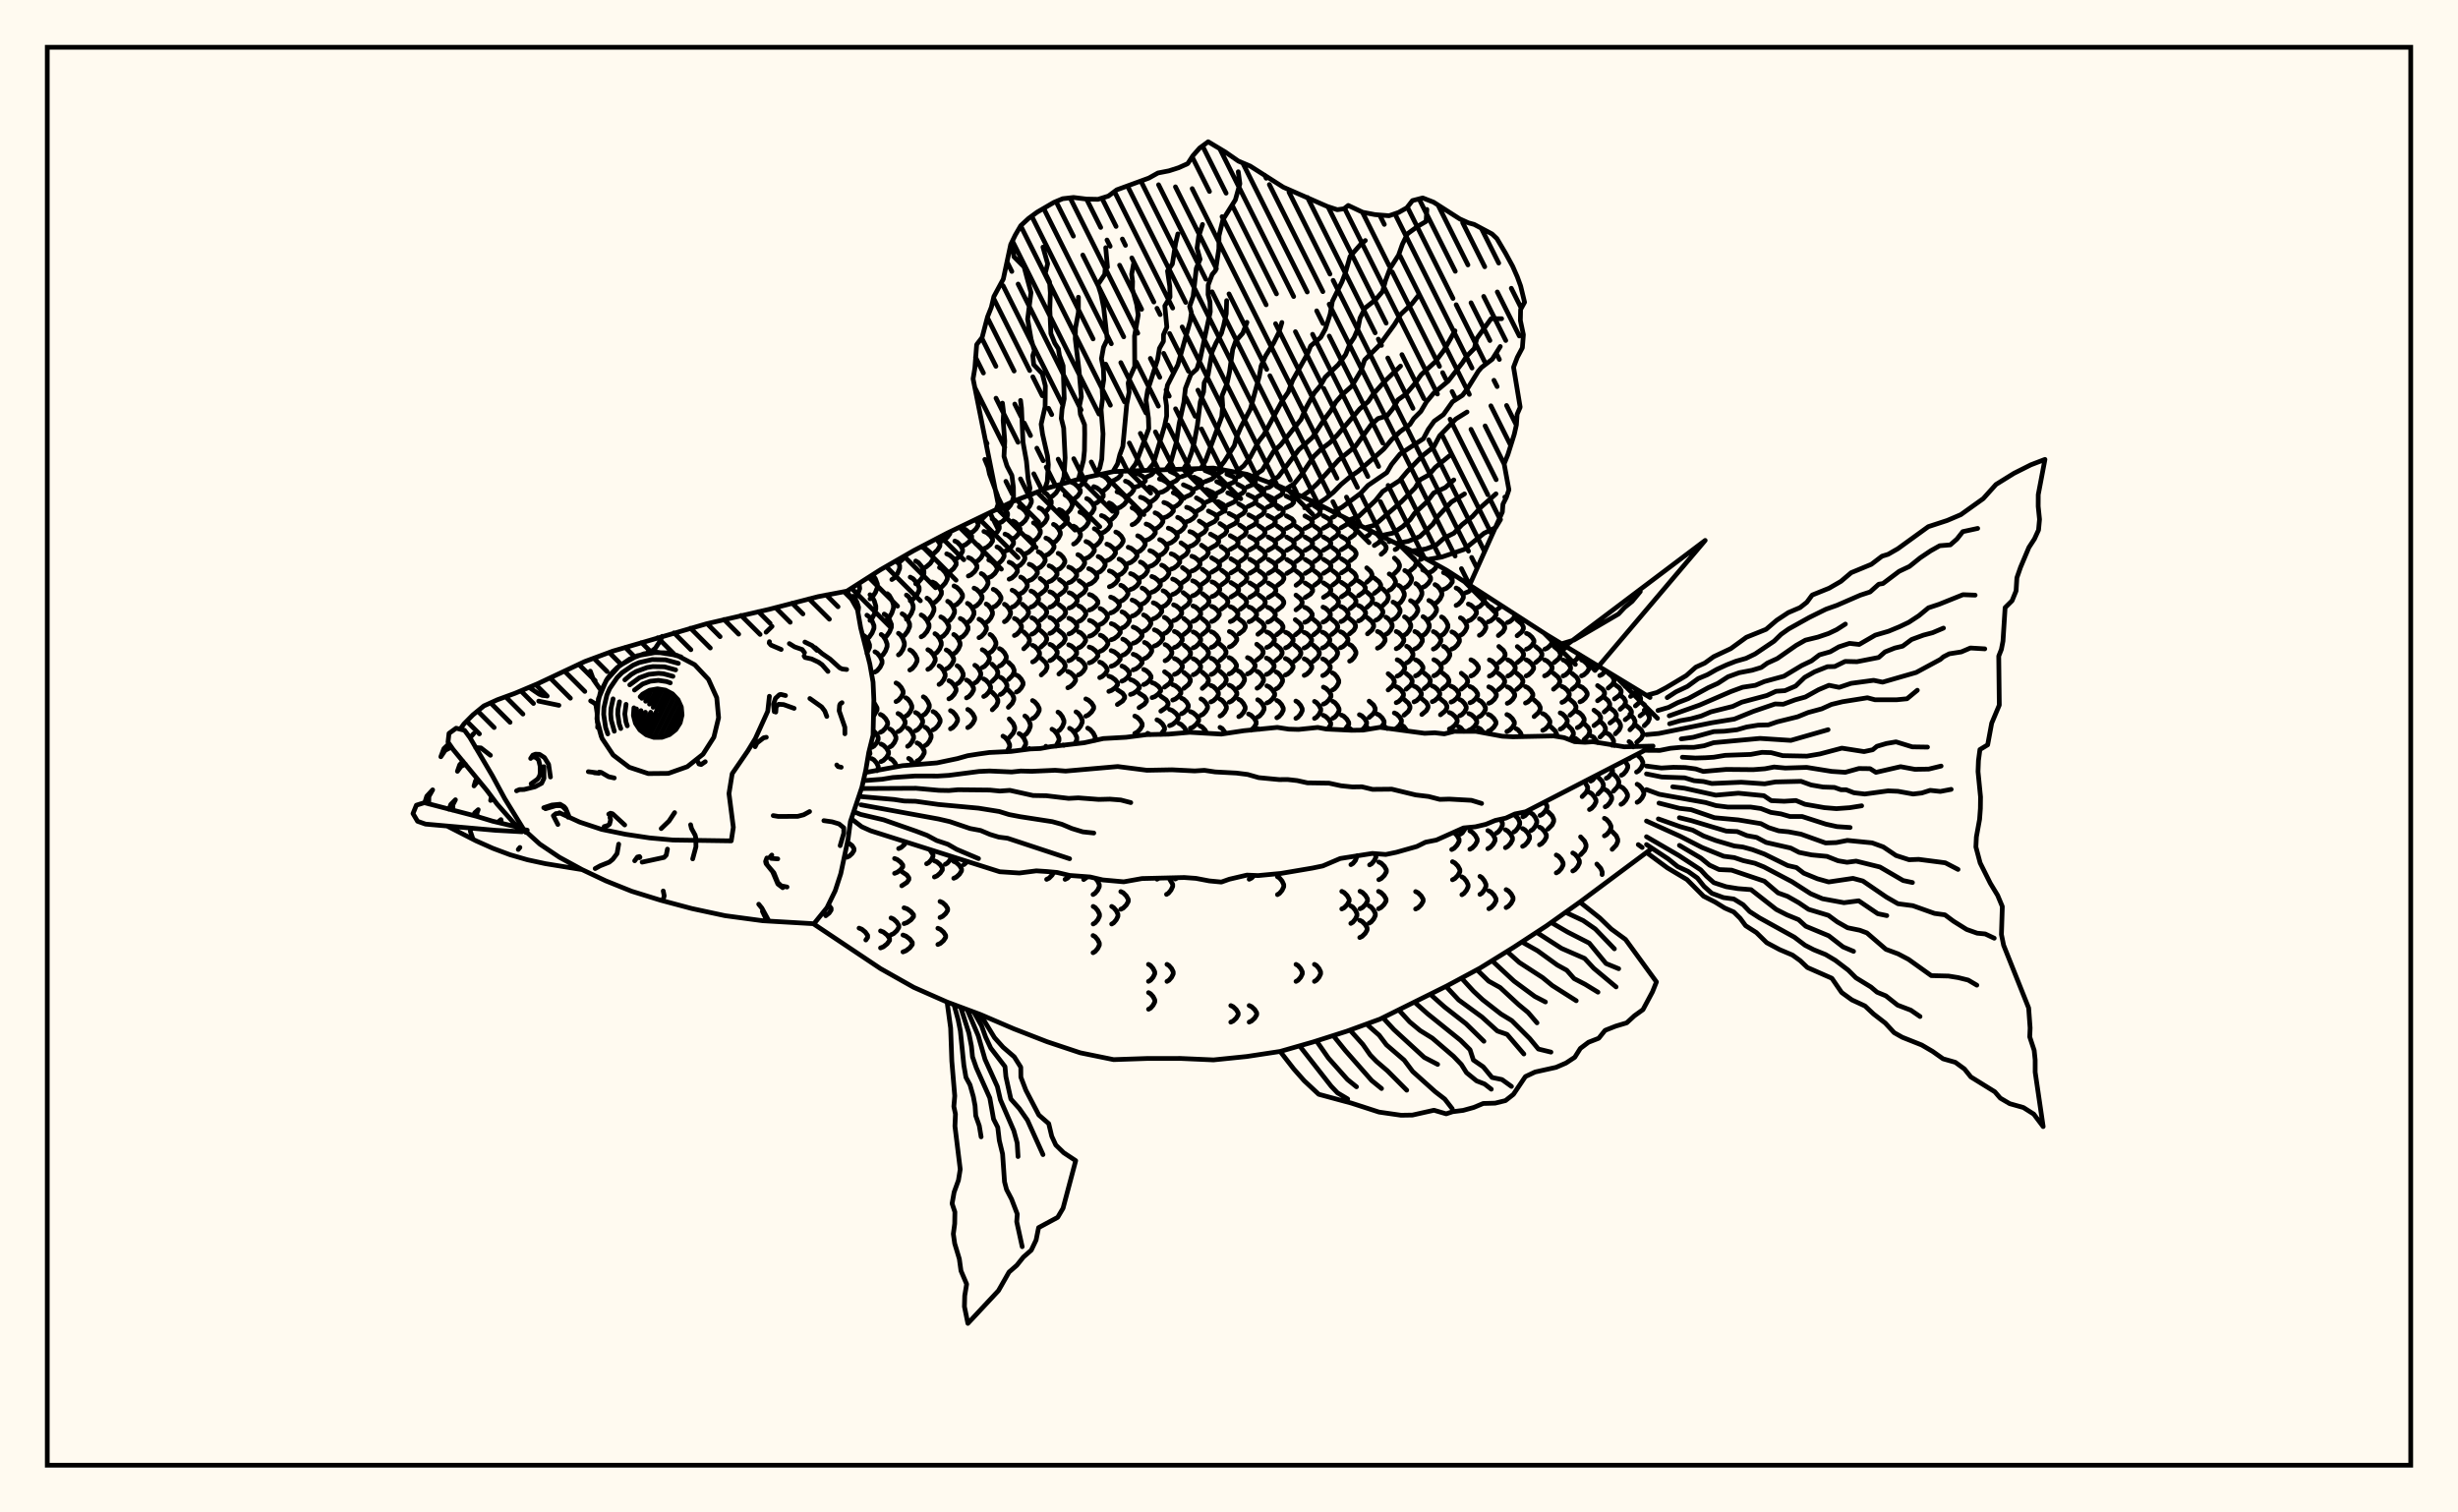<svg xmlns="http://www.w3.org/2000/svg" width="520" height="320"><rect x="0" y="0" width="520" height="320" fill="floralwhite"/><rect x="10" y="10" width="500" height="300" stroke="black" stroke-width="1" fill="none"/><path stroke="black" stroke-width="1" fill="none" stroke-linecap="round" stroke-linejoin="round" d="
M 179.18 125.06 186.27 120.54 193.31 116.49 200.36 112.81 214.45 106.03 221.5 103.3 228.54 101.29 235.59 99.77 256.72 99.03 263.77 100.34 270.82 102.95 277.86 106.16 291.95 113.31 299 116.72 306.05 120.65 327.18 134.28 349.07 147.57 
M 349.07 179.81 334.23 190.86 327.18 195.88 320.14 200.48 313.09 204.84 306.05 208.62 291.95 215.62 284.91 218.19 277.86 220.44 270.82 222.46 263.77 223.53 256.72 224.25 249.68 223.94 242.63 223.95 235.59 224.19 228.54 222.75 221.5 220.4 214.45 217.66 207.4 214.64 200.36 212.01 193.31 208.9 186.27 204.93 172.2 195.53 
M 174.69 193.75 175.42 193.17 175.83 192.55 175.83 192.17 175.25 191.41 
M 179.17 181.37 179.65 181.15 180.27 180.58 180.67 179.94 180.67 179.55 180.27 178.91 179.27 178.17 
M 183.63 160.13 184.06 159.43 183.91 158.73 
M 181.51 129.56 181.64 128.49 181.31 127.44 180.81 126.51 180.42 126.15 
M 183.39 138.23 183.96 136.98 183.96 136.43 183.62 135.53 183.1 134.74 182.69 134.43 
M 184.84 151.47 185.55 150.24 185.55 149.78 184.87 148.59 
M 184.47 158.1 184.9 157.85 185.44 157.2 185.78 156.47 185.78 156.02 185.44 155.29 184.74 154.56 
M 185.53 163.07 185.79 162.56 185.79 162.11 185.42 161.39 184.86 160.75 184.41 160.51 
M 180.43 126.97 180.9 126.59 181.5 125.62 181.88 124.52 181.74 123.43 
M 183.4 135.14 183.88 134.8 184.49 133.93 184.89 132.95 184.89 132.35 184.49 131.37 183.88 130.5 183.4 130.16 
M 185.1 142.19 185.58 141.9 186.2 141.15 186.6 140.31 186.6 139.78 186.2 138.94 185.58 138.19 185.1 137.9 
M 186.25 154.94 186.74 154.68 187.37 154.03 187.78 153.28 187.78 152.82 187.37 152.07 186.74 151.42 186.25 151.16 
M 186.38 161.14 186.89 160.89 187.55 160.24 187.97 159.51 187.97 159.06 187.55 158.32 186.89 157.67 186.38 157.42 
M 183.17 198.88 183.55 198.34 183.55 197.91 183.07 197.22 182.33 196.61 181.74 196.37 
M 184.05 131.27 184.45 130.9 184.96 129.95 185.28 128.88 185.28 128.22 184.96 127.14 184.45 126.2 184.05 125.83 
M 186.42 138.82 186.82 138.51 187.34 137.71 187.67 136.81 187.67 136.25 187.34 135.35 186.82 134.55 186.42 134.24 
M 188.27 158.03 188.68 157.78 189.2 157.12 189.54 156.37 189.54 155.91 189.2 155.16 188.68 154.51 188.27 154.25 
M 189.7 162.21 189.35 161.44 188.8 160.79 188.38 160.53 
M 184.06 126.7 184.56 126.32 185.2 125.35 185.62 124.25 185.62 123.57 185.2 122.47 184.63 121.59 
M 187.06 134.91 187.55 134.58 188.17 133.71 188.58 132.72 188.58 132.11 188.17 131.13 187.55 130.26 187.06 129.92 
M 189.56 148.44 190.05 148.17 190.66 147.48 191.06 146.71 191.06 146.23 190.66 145.45 190.05 144.77 189.56 144.5 
M 189.98 154.79 190.46 154.53 191.08 153.86 191.48 153.11 191.48 152.64 191.08 151.88 190.46 151.22 189.98 150.96 
M 190.11 179.54 190.64 179.31 191.32 178.7 191.68 178.15 
M 189.25 184.78 189.81 184.56 190.52 184.02 190.99 183.4 190.99 183.02 190.52 182.4 189.81 181.86 189.25 181.64 
M 186.28 200.56 186.89 200.32 187.68 199.69 188.19 198.98 188.19 198.54 187.68 197.83 186.89 197.2 186.28 196.96 
M 184.13 122.17 184.75 121.51 
M 187.71 131.01 188.13 130.64 188.67 129.7 189.02 128.64 189.02 127.98 188.67 126.92 188.13 125.98 187.71 125.61 
M 190.07 138.56 190.47 138.25 190.99 137.45 191.32 136.55 191.32 136 190.99 135.09 190.47 134.3 190.07 133.99 
M 191.65 151.5 192.05 151.24 192.57 150.57 192.9 149.81 192.9 149.34 192.57 148.57 192.05 147.9 191.65 147.64 
M 192.01 157.9 192.41 157.64 192.93 156.97 193.27 156.21 193.27 155.75 192.93 154.99 192.41 154.32 192.01 154.06 
M 193.36 161.77 192.65 160.72 192.23 160.46 
M 190.77 187.41 191.87 186.69 192.27 186.09 192.27 185.73 191.87 185.14 190.77 184.41 
M 188.5 197.78 189.03 197.54 189.71 196.92 190.15 196.22 190.15 195.79 189.71 195.08 189.03 194.46 188.5 194.22 
M 190.85 134.74 191.36 134.41 192.01 133.56 192.43 132.6 192.43 132 192.01 131.04 191.36 130.19 190.85 129.86 
M 192.48 141.76 192.97 141.47 193.6 140.73 194.01 139.89 194.01 139.37 193.6 138.53 192.97 137.79 192.48 137.5 
M 193.68 154.61 194.17 154.35 194.79 153.67 195.19 152.91 195.19 152.44 194.79 151.68 194.17 151.01 193.68 150.75 
M 194 161.02 194.49 160.76 195.12 160.09 195.53 159.33 195.53 158.87 195.12 158.11 194.49 157.44 194 157.18 
M 191.26 195.42 191.91 195.19 192.73 194.61 193.26 193.95 193.26 193.54 192.73 192.88 191.91 192.29 191.26 192.07 
M 191.03 201.4 191.67 201.15 192.48 200.53 193 199.83 193 199.4 192.48 198.69 191.67 198.07 191.03 197.83 
M 188.67 122.62 189.2 122.26 189.88 121.33 190.32 120.28 190.32 119.64 189.82 118.5 
M 191.76 131.01 192.21 130.66 192.8 129.77 193.18 128.77 193.18 128.14 192.8 127.14 192.21 126.25 191.76 125.9 
M 195.34 151.3 195.75 151.03 196.26 150.36 196.6 149.6 196.6 149.13 196.26 148.37 195.75 147.69 195.34 147.43 
M 195.72 157.74 196.13 157.47 196.65 156.8 196.98 156.03 196.98 155.56 196.65 154.8 196.13 154.12 195.72 153.86 
M 196.03 182.75 196.46 182.52 197.02 181.91 197.38 181.22 197.38 180.8 196.67 179.73 
M 189.86 119.03 190.56 118.7 191.46 117.86 191.75 117.39 
M 192.56 127.1 193.17 126.76 193.95 125.89 194.45 124.91 194.45 124.3 193.95 123.32 193.17 122.45 192.56 122.11 
M 194.88 134.74 195.41 134.43 196.1 133.62 196.54 132.71 196.54 132.15 196.1 131.23 195.41 130.43 194.88 130.11 
M 196.29 141.62 196.8 141.34 197.44 140.61 197.85 139.79 197.85 139.29 197.44 138.47 196.8 137.75 196.29 137.46 
M 197.39 154.42 197.87 154.15 198.49 153.48 198.89 152.72 198.89 152.25 198.49 151.49 197.87 150.81 197.39 150.55 
M 197.68 185.55 198.22 185.32 198.91 184.72 199.36 184.05 199.36 183.63 198.91 182.95 198.22 182.36 197.68 182.13 
M 193.72 123.51 194.28 123.19 195 122.35 195.46 121.4 195.46 120.81 195 119.87 194.28 119.03 193.72 118.7 
M 196.1 131.24 196.57 130.93 197.18 130.11 197.58 129.18 197.58 128.61 197.18 127.69 196.57 126.87 196.1 126.55 
M 197.79 138.33 198.22 138.04 198.78 137.3 199.13 136.46 199.13 135.94 198.78 135.1 198.22 134.36 197.79 134.07 
M 198.66 144.81 199.08 144.54 199.61 143.86 199.95 143.09 199.95 142.61 199.61 141.84 199.08 141.16 198.66 140.89 
M 199.98 182.86 200.41 182.62 200.96 181.99 201.31 181.2 
M 198.87 194.12 199.39 193.89 200.05 193.3 200.48 192.63 200.48 192.22 200.05 191.55 199.39 190.96 198.87 190.73 
M 198.41 199.83 198.94 199.6 199.62 199 200.06 198.32 200.06 197.91 199.62 197.23 198.94 196.63 198.41 196.4 
M 195.2 120.27 195.9 119.97 196.8 119.2 197.38 118.33 197.38 117.78 196.8 116.91 195.9 116.14 195.2 115.84 
M 197.26 127.68 197.87 127.37 198.66 126.58 199.16 125.68 199.16 125.13 198.66 124.23 197.87 123.44 197.26 123.14 
M 199.03 134.85 199.57 134.56 200.27 133.81 200.71 132.95 200.71 132.42 200.27 131.57 199.57 130.82 199.03 130.52 
M 200.18 141.53 200.68 141.26 201.33 140.56 201.75 139.77 201.75 139.28 201.33 138.49 200.68 137.79 200.18 137.51 
M 200.74 147.86 201.23 147.6 201.85 146.93 202.26 146.18 202.26 145.71 201.85 144.95 201.23 144.28 200.74 144.02 
M 201.08 154.2 201.56 153.94 202.17 153.27 202.57 152.51 202.57 152.04 202.17 151.28 201.56 150.61 201.08 150.35 
M 201.77 185.82 202.3 185.58 202.98 184.96 203.42 184.25 203.42 183.82 202.98 183.11 202.3 182.49 201.77 182.25 
M 196.98 117.36 197.58 117.08 198.34 116.36 198.84 115.54 198.84 115.04 198.09 113.99 
M 198.75 124.42 199.28 124.12 199.97 123.37 200.41 122.51 200.41 121.98 199.97 121.12 199.28 120.36 198.75 120.07 
M 200.48 131.53 200.94 131.24 201.54 130.49 201.93 129.64 201.93 129.11 201.54 128.26 200.94 127.51 200.48 127.22 
M 201.77 138.31 202.2 138.03 202.75 137.32 203.1 136.52 203.1 136.03 202.75 135.23 202.2 134.52 201.77 134.24 
M 202.48 144.68 202.89 144.42 203.42 143.75 203.76 143 203.76 142.53 203.42 141.78 202.89 141.11 202.48 140.85 
M 203.91 182.93 204.69 182.27 
M 198.8 114.64 199.49 114.37 200.38 113.7 200.95 112.94 200.95 112.53 
M 200.28 121.29 200.92 121.01 201.74 120.29 202.27 119.48 202.27 118.98 201.74 118.17 200.92 117.46 200.28 117.18 
M 201.82 128.16 202.4 127.88 203.14 127.15 203.62 126.32 203.62 125.81 203.14 124.99 202.4 124.26 201.82 123.97 
M 203.15 134.94 203.68 134.67 204.35 133.96 204.79 133.15 204.79 132.65 204.35 131.85 203.68 131.14 203.15 130.86 
M 204.47 147.65 204.95 147.4 205.56 146.74 205.96 146 205.96 145.54 205.56 144.8 204.95 144.14 204.47 143.88 
M 204.73 153.94 205.2 153.68 205.8 153.01 206.19 152.25 206.19 151.79 205.8 151.03 205.2 150.36 204.73 150.1 
M 202 118.37 202.53 118.11 203.2 117.43 203.63 116.66 203.63 116.18 203.2 115.41 202.53 114.73 202 114.47 
M 204.67 131.7 205.12 131.43 205.69 130.72 206.05 129.92 206.05 129.43 205.69 128.63 205.12 127.93 204.67 127.65 
M 206.23 144.49 206.64 144.24 207.15 143.58 207.48 142.85 207.48 142.39 207.15 141.66 206.64 141.01 206.23 140.75 
M 203.64 115.5 204.26 115.25 205.05 114.6 205.56 113.87 205.56 113.42 205.05 112.69 204.26 112.04 203.64 111.79 
M 204.86 121.87 205.44 121.6 206.2 120.92 206.68 120.15 206.68 119.68 206.2 118.91 205.44 118.23 204.86 117.97 
M 206.07 128.41 206.61 128.14 207.31 127.45 207.76 126.66 207.76 126.18 207.31 125.4 206.61 124.7 206.07 124.43 
M 207.11 134.92 207.61 134.65 208.26 133.97 208.68 133.2 208.68 132.72 208.26 131.95 207.61 131.27 207.11 131 
M 207.8 141.24 208.29 140.98 208.91 140.32 209.31 139.58 209.31 139.12 208.91 138.37 208.29 137.72 207.8 137.46 
M 208.11 147.36 208.57 147.1 209.17 146.46 209.56 145.73 209.56 145.28 209.17 144.55 208.57 143.91 208.11 143.65 
M 205.36 112.73 205.86 112.49 206.51 111.87 206.92 111.17 206.92 110.74 206.43 109.96 
M 206.46 118.86 206.94 118.6 207.57 117.95 207.97 117.2 207.97 116.75 207.57 116 206.94 115.35 206.46 115.09 
M 207.59 125.23 208.05 124.97 208.64 124.29 209.02 123.53 209.02 123.06 208.64 122.29 208.05 121.61 207.59 121.35 
M 208.64 131.69 209.06 131.42 209.61 130.74 209.96 129.98 209.96 129.5 209.61 128.73 209.06 128.05 208.64 127.79 
M 209.44 138.05 209.84 137.79 210.36 137.13 210.69 136.38 210.69 135.91 210.36 135.16 209.84 134.5 209.44 134.24 
M 209.87 144.19 210.76 143.3 211.08 142.58 211.08 142.13 210.76 141.41 209.87 140.52 
M 209.92 150.18 210.79 149.29 211.1 148.56 211.1 148.11 210.79 147.39 209.92 146.49 
M 207.08 110.13 207.66 109.9 208.71 108.86 
M 208.15 116.08 208.74 115.83 209.5 115.2 209.98 114.48 209.98 114.04 209.5 113.32 208.74 112.68 208.15 112.44 
M 209.18 122.21 209.75 121.96 210.47 121.31 210.94 120.57 210.94 120.11 210.47 119.38 209.75 118.72 209.18 118.47 
M 210.12 128.47 210.65 128.21 211.32 127.55 211.76 126.8 211.76 126.34 211.32 125.59 210.65 124.93 210.12 124.68 
M 211.43 140.92 211.9 140.67 212.5 140.03 212.88 139.3 212.88 138.85 212.5 138.12 211.9 137.48 211.43 137.23 
M 211.62 146.94 212.07 146.69 212.66 146.06 213.03 145.34 213.03 144.89 212.66 144.18 212.07 143.54 211.62 143.29 
M 213.03 159.05 213.59 158.02 213.59 157.53 213.22 156.73 212.64 156.03 212.18 155.75 
M 209.88 113.37 210.37 113.13 211 112.5 211.4 111.79 211.4 111.35 211 110.64 210.37 110.02 209.88 109.77 
M 210.91 119.35 211.39 119.1 212.02 118.47 212.42 117.75 212.42 117.31 212.02 116.59 211.39 115.95 210.91 115.71 
M 212.49 131.54 212.9 131.29 213.44 130.64 213.78 129.91 213.78 129.46 213.44 128.73 212.9 128.09 212.49 127.84 
M 213.36 143.74 214.23 142.87 214.54 142.16 214.54 141.73 214.23 141.02 213.36 140.15 
M 213.32 149.65 214.16 148.77 214.47 148.05 214.47 147.61 214.16 146.89 213.32 146.01 
M 213.51 156.06 214.35 155.1 214.66 154.32 214.66 153.84 214.35 153.06 213.51 152.1 
M 214.33 158.93 214.28 158.89 
M 211.41 110.65 211.97 110.4 212.69 109.77 213.16 109.05 213.16 108.61 212.69 107.89 211.97 107.25 
M 212.61 116.63 213.19 116.38 213.93 115.75 214.41 115.04 214.41 114.59 213.93 113.88 213.19 113.25 212.61 113 
M 213.49 122.54 214.05 122.3 214.76 121.67 215.23 120.96 215.23 120.53 214.76 119.82 214.05 119.2 213.49 118.95 
M 214.12 128.46 214.64 128.22 215.31 127.59 215.74 126.89 215.74 126.45 215.31 125.74 214.64 125.12 214.12 124.87 
M 214.6 134.46 215.09 134.22 215.7 133.59 216.1 132.87 216.1 132.43 215.7 131.72 215.09 131.09 214.6 130.85 
M 215.03 146.42 215.48 146.18 216.05 145.55 216.43 144.84 216.43 144.4 216.05 143.7 215.48 143.07 215.03 142.83 
M 216.36 158.67 216.99 157.53 216.99 157.03 216.62 156.21 216.04 155.49 215.59 155.21 
M 212.77 107.79 213.21 107.54 213.78 106.88 214.11 106.2 
M 214.31 113.97 214.79 113.71 215.4 113.06 215.8 112.33 215.8 111.88 215.4 111.14 214.79 110.49 214.31 110.24 
M 215.33 119.83 215.81 119.59 216.42 118.97 216.82 118.27 216.82 117.84 216.42 117.14 215.81 116.52 215.33 116.28 
M 215.93 125.56 216.38 125.33 216.96 124.72 217.33 124.04 217.33 123.61 216.96 122.93 216.38 122.33 215.93 122.09 
M 216.29 131.34 217.23 130.49 217.58 129.8 217.58 129.37 217.23 128.68 216.29 127.84 
M 216.58 137.27 217.47 136.41 217.79 135.7 217.79 135.27 217.47 134.57 216.58 133.7 
M 216.82 155.49 217.19 155.21 217.66 154.52 217.96 153.73 217.96 153.24 217.66 152.45 217.19 151.75 216.82 151.48 
M 217.88 158.47 217.75 158.36 
M 215.63 111.07 216.18 110.81 216.89 110.14 217.34 109.38 217.34 108.91 216.89 108.15 216.18 107.49 215.63 107.22 
M 216.99 117.12 217.55 116.87 218.28 116.24 218.75 115.52 218.75 115.07 218.28 114.35 217.55 113.72 216.99 113.47 
M 217.74 122.83 218.3 122.6 219 122 219.46 121.31 219.46 120.89 219 120.21 218.3 119.61 217.74 119.38 
M 218.1 128.45 218.62 128.22 219.28 127.62 219.71 126.95 219.71 126.54 219.28 125.87 218.62 125.27 218.1 125.04 
M 218.29 134.18 218.78 133.94 219.41 133.34 219.81 132.65 219.81 132.23 219.41 131.55 218.78 130.94 218.29 130.71 
M 218.46 140.05 218.93 139.81 219.53 139.2 219.92 138.51 219.92 138.08 219.53 137.39 218.93 136.78 218.46 136.54 
M 218.44 152.03 218.89 151.77 219.47 151.1 219.85 150.35 219.85 149.89 219.47 149.14 218.89 148.48 218.44 148.22 
M 221.42 186.05 221.93 185.8 222.58 185.15 222.93 184.53 
M 216.8 108.06 217.25 107.78 217.82 107.08 218.19 106.28 218.19 105.79 217.65 104.79 
M 218.64 114.45 219.11 114.19 219.71 113.53 220.09 112.77 220.09 112.3 219.71 111.55 219.11 110.88 218.64 110.62 
M 219.66 120.23 220.13 119.99 220.72 119.39 221.11 118.7 221.11 118.27 220.72 117.59 220.13 116.98 219.66 116.74 
M 220.05 125.7 221.07 124.9 221.44 124.25 221.44 123.85 221.07 123.19 220.05 122.39 
M 220.12 131.19 221.08 130.38 221.43 129.72 221.43 129.31 221.08 128.65 220.12 127.85 
M 220.18 136.91 221.1 136.07 221.43 135.39 221.43 134.97 221.1 134.29 220.18 133.45 
M 220.28 142.8 221.18 141.95 221.5 141.27 221.5 140.84 221.18 140.16 220.28 139.31 
M 221.53 158.1 221.26 157.89 
M 217.83 104.89 218.56 104.44 
M 219.82 111.41 220.37 111.15 221.08 110.46 221.53 109.68 221.53 109.19 221.08 108.41 220.37 107.72 219.82 107.45 
M 221.26 117.5 221.81 117.25 222.53 116.61 222.98 115.89 222.98 115.45 222.53 114.73 221.81 114.09 221.26 113.84 
M 221.93 123.07 222.47 122.84 223.17 122.26 223.62 121.59 223.62 121.18 223.17 120.52 222.47 119.93 221.93 119.7 
M 222.09 128.48 222.62 128.26 223.29 127.69 223.73 127.04 223.73 126.64 223.29 125.99 222.62 125.42 222.09 125.2 
M 222.09 134.02 222.6 133.79 223.25 133.2 223.67 132.54 223.67 132.13 223.25 131.47 222.6 130.88 222.09 130.65 
M 222.11 139.78 222.61 139.54 223.25 138.94 223.66 138.26 223.66 137.84 223.25 137.16 222.61 136.56 222.11 136.33 
M 223.37 157.88 224.03 156.7 224.03 156.17 223.64 155.32 223.03 154.57 222.55 154.28 
M 225.32 186.05 225.83 185.8 226.4 185.23 
M 220.96 108.35 221.42 108.07 222.01 107.35 222.4 106.54 222.4 106.04 222.01 105.23 221.42 104.51 220.96 104.23 
M 222.87 114.8 223.34 114.54 223.93 113.86 224.31 113.1 224.31 112.63 223.93 111.88 223.34 111.2 222.87 110.94 
M 223.86 120.5 224.31 120.27 224.9 119.67 225.27 118.99 225.27 118.57 224.9 117.9 224.31 117.3 223.86 117.07 
M 224.13 125.85 225.16 125.07 225.53 124.43 225.53 124.04 225.16 123.4 224.13 122.62 
M 224.06 131.18 225.06 130.4 225.43 129.75 225.43 129.36 225.06 128.71 224.06 127.93 
M 223.99 136.79 224.98 135.97 225.34 135.3 225.34 134.88 224.98 134.21 223.99 133.39 
M 224.01 142.61 224.98 141.77 225.34 141.1 225.34 140.68 224.98 140 224.01 139.17 
M 223.82 154.7 224.23 154.43 224.75 153.73 225.08 152.93 225.08 152.44 224.75 151.64 224.23 150.94 223.82 150.66 
M 225.05 157.71 224.91 157.61 
M 222.08 105.24 222.66 104.97 223.4 104.29 223.88 103.52 223.88 103.04 223.65 102.68 
M 224.07 111.75 224.63 111.49 225.36 110.8 225.82 110.02 225.82 109.54 225.36 108.76 224.63 108.07 224.07 107.81 
M 226.08 123.3 226.63 123.08 227.33 122.5 227.78 121.84 227.78 121.44 227.33 120.78 226.63 120.2 226.08 119.97 
M 226.18 128.65 226.73 128.43 227.43 127.87 227.88 127.23 227.88 126.83 227.43 126.19 226.73 125.62 226.18 125.4 
M 226.12 134.13 226.67 133.9 227.37 133.32 227.82 132.67 227.82 132.26 227.37 131.61 226.67 131.03 226.12 130.8 
M 226.08 139.81 226.62 139.58 227.32 138.99 227.77 138.32 227.77 137.91 227.32 137.24 226.62 136.65 226.08 136.42 
M 225.9 145.52 226.43 145.28 227.1 144.68 227.54 144 227.54 143.58 227.1 142.9 226.43 142.3 225.9 142.06 
M 227.41 157.34 227.8 156.52 227.8 155.99 227.4 155.14 226.76 154.39 226.27 154.09 
M 229.25 186.09 230.09 185.51 
M 225.31 108.77 225.8 108.49 226.43 107.79 226.84 107 226.84 106.5 226.43 105.71 225.8 105.01 225.31 104.73 
M 227.12 115.11 227.59 114.85 228.19 114.19 228.58 113.44 228.58 112.98 228.19 112.24 227.59 111.58 227.12 111.32 
M 228.03 120.75 228.49 120.52 229.08 119.93 229.46 119.26 229.46 118.84 229.08 118.17 228.49 117.58 228.03 117.35 
M 228.29 126.11 229.35 125.32 229.73 124.69 229.73 124.29 229.35 123.65 228.29 122.87 
M 228.24 131.47 228.71 131.25 229.32 130.68 229.71 130.04 229.71 129.64 229.32 128.99 228.71 128.43 228.24 128.2 
M 228.18 137.07 228.66 136.84 229.28 136.25 229.67 135.58 229.67 135.17 229.28 134.51 228.66 133.92 228.18 133.69 
M 228.13 142.8 228.6 142.57 229.21 141.98 229.6 141.31 229.6 140.9 229.21 140.24 228.6 139.65 228.13 139.42 
M 227.64 154.59 228.06 154.32 228.6 153.63 228.95 152.84 228.95 152.36 228.6 151.57 228.06 150.88 227.64 150.61 
M 231.24 189.26 231.66 189 232.21 188.35 232.56 187.61 232.56 187.15 232.21 186.4 231.7 185.8 
M 231.27 195.49 231.7 195.24 232.25 194.59 232.6 193.86 232.6 193.41 232.25 192.68 231.7 192.03 231.27 191.78 
M 231.24 201.57 231.67 201.32 232.22 200.69 232.57 199.97 232.57 199.53 232.22 198.82 231.67 198.18 231.24 197.94 
M 226.63 105.83 227.24 105.57 228.03 104.91 228.54 104.16 228.54 103.7 228.03 102.95 227.24 102.28 226.63 102.02 
M 228.46 112.2 229.05 111.94 229.8 111.27 230.29 110.51 230.29 110.04 229.8 109.28 229.05 108.61 228.46 108.35 
M 229.74 118.14 230.31 117.9 231.04 117.28 231.51 116.57 231.51 116.14 231.04 115.43 230.31 114.81 229.74 114.57 
M 230.32 123.65 230.88 123.42 231.61 122.84 232.07 122.18 232.07 121.78 231.61 121.12 230.88 120.54 230.32 120.31 
M 230.47 129.07 231.05 128.84 231.79 128.27 232.26 127.62 232.26 127.22 231.79 126.58 231.05 126 230.47 125.78 
M 230.48 134.61 231.07 134.38 231.83 133.8 232.32 133.14 232.32 132.73 231.83 132.07 231.07 131.49 230.48 131.26 
M 230.43 140.25 231.03 140.02 231.78 139.44 232.27 138.78 232.27 138.37 231.78 137.71 231.03 137.12 230.43 136.9 
M 229.71 151.52 230.24 151.27 230.93 150.63 231.37 149.92 231.37 149.47 230.93 148.75 230.24 148.12 229.71 147.87 
M 231.58 156.69 231.7 155.94 231.28 155.09 230.62 154.35 230.11 154.05 
M 228.03 103 228.57 102.75 229.26 102.13 229.71 101.42 229.71 101.04 
M 229.89 109.37 230.4 109.11 231.06 108.43 231.49 107.66 231.49 107.19 231.06 106.42 230.4 105.74 229.89 105.48 
M 231.51 115.55 232 115.3 232.63 114.66 233.03 113.93 233.03 113.48 232.63 112.76 232 112.12 231.51 111.87 
M 232.32 121.14 232.8 120.91 233.41 120.32 233.8 119.65 233.8 119.24 233.41 118.57 232.8 117.98 232.32 117.75 
M 232.74 132.11 233.24 131.88 233.88 131.3 234.29 130.64 234.29 130.23 233.88 129.57 233.24 128.99 232.74 128.76 
M 232.78 137.78 233.29 137.55 233.95 136.96 234.38 136.29 234.38 135.87 233.95 135.21 233.29 134.62 232.78 134.39 
M 232.65 143.37 233.16 143.14 233.8 142.57 234.22 141.93 234.22 141.53 233.8 140.88 233.16 140.31 232.65 140.09 
M 235.18 195.5 235.6 195.25 236.15 194.6 236.5 193.87 236.5 193.41 236.15 192.68 235.6 192.04 235.18 191.78 
M 231.39 106.63 232.04 106.38 232.86 105.74 233.39 105.02 233.39 104.57 232.86 103.85 232.04 103.21 231.39 102.96 
M 233.02 112.8 233.63 112.55 234.42 111.9 234.92 111.17 234.92 110.71 234.42 109.98 233.63 109.33 233.02 109.08 
M 234.16 118.62 234.74 118.38 235.5 117.77 235.98 117.08 235.98 116.65 235.5 115.96 234.74 115.35 234.16 115.12 
M 234.7 124.14 235.28 123.91 236.03 123.33 236.51 122.67 236.51 122.26 236.03 121.6 235.28 121.01 234.7 120.79 
M 234.96 129.69 235.55 129.46 236.31 128.88 236.8 128.21 236.8 127.8 236.31 127.14 235.55 126.56 234.96 126.33 
M 235.1 135.35 235.71 135.12 236.49 134.53 237 133.86 237 133.44 236.49 132.78 235.71 132.18 235.1 131.95 
M 235.07 140.97 235.69 140.75 236.47 140.17 236.98 139.52 236.98 139.11 236.47 138.46 235.69 137.88 235.07 137.65 
M 234.58 146.28 235.17 146.06 235.94 145.5 236.43 144.87 236.43 144.47 235.94 143.84 235.17 143.28 234.58 143.06 
M 237.11 192.38 237.62 192.13 238.27 191.48 238.69 190.74 238.69 190.28 238.27 189.54 237.62 188.89 237.11 188.64 
M 233.01 104.01 233.57 103.77 234.28 103.17 234.75 102.49 234.75 102.07 234.28 101.38 233.57 100.78 233.01 100.55 
M 234.64 110.15 235.17 109.89 235.85 109.24 236.29 108.51 236.29 108.05 235.85 107.31 235.17 106.67 234.64 106.41 
M 236.05 116.13 236.55 115.89 237.2 115.27 237.61 114.56 237.61 114.13 237.2 113.42 236.55 112.8 236.05 112.56 
M 236.74 121.65 237.23 121.42 237.86 120.84 238.26 120.17 238.26 119.76 237.86 119.1 237.23 118.51 236.74 118.29 
M 237.1 127.19 237.59 126.96 238.22 126.37 238.63 125.71 238.63 125.3 238.22 124.64 237.59 124.05 237.1 123.82 
M 237.36 132.88 237.87 132.65 238.52 132.05 238.93 131.37 238.93 130.96 238.52 130.28 237.87 129.68 237.36 129.45 
M 237.52 138.62 238.03 138.39 238.69 137.8 239.11 137.13 239.11 136.71 238.69 136.04 238.03 135.45 237.52 135.22 
M 237.34 144.12 237.85 143.9 238.51 143.35 238.93 142.72 238.93 142.33 238.51 141.7 237.85 141.14 237.34 140.92 
M 236.38 149.06 237.51 148.3 237.92 147.68 237.92 147.3 237.51 146.68 236.38 145.93 
M 235.01 101.85 235.7 101.64 236.58 101.11 237.15 100.5 237.15 100.12 236.77 99.72 
M 236.31 107.58 236.97 107.34 237.81 106.72 238.36 106.03 238.36 105.6 237.81 104.9 236.97 104.29 236.31 104.05 
M 238.68 119.2 239.28 118.97 240.05 118.38 240.54 117.7 240.54 117.28 240.05 116.61 239.28 116.01 238.68 115.78 
M 239.17 124.72 239.76 124.49 240.52 123.91 241.01 123.24 241.01 122.83 240.52 122.17 239.76 121.59 239.17 121.36 
M 239.5 130.36 240.09 130.13 240.85 129.53 241.34 128.86 241.34 128.45 240.85 127.77 240.09 127.18 239.5 126.95 
M 239.73 136.1 240.33 135.87 241.1 135.27 241.6 134.6 241.6 134.18 241.1 133.5 240.33 132.91 239.73 132.67 
M 239.73 141.73 240.34 141.51 241.11 140.93 241.61 140.28 241.61 139.88 241.11 139.22 240.34 138.65 239.73 138.42 
M 239.16 146.93 239.77 146.72 240.54 146.17 241.04 145.55 241.04 145.17 240.54 144.55 239.77 144 239.16 143.78 
M 237.09 99.78 237.39 99.69 
M 238.09 105.13 238.66 104.9 239.38 104.32 239.85 103.67 239.85 103.26 239.38 102.6 238.66 102.02 238.09 101.8 
M 239.5 111.02 240.03 110.78 240.72 110.16 241.17 109.46 241.17 109.02 240.72 108.32 240.03 107.69 239.5 107.45 
M 240.68 116.8 241.19 116.57 241.84 115.97 242.27 115.29 242.27 114.87 241.84 114.19 241.19 113.59 240.68 113.36 
M 241.25 122.23 241.74 122.01 242.38 121.43 242.78 120.78 242.78 120.37 242.38 119.72 241.74 119.14 241.25 118.91 
M 241.61 127.8 242.1 127.57 242.73 126.98 243.13 126.32 243.13 125.9 242.73 125.24 242.1 124.65 241.61 124.42 
M 241.93 133.56 242.42 133.33 243.05 132.73 243.46 132.04 243.46 131.62 243.05 130.94 242.42 130.34 241.93 130.1 
M 242.12 139.34 242.61 139.11 243.24 138.51 243.65 137.84 243.65 137.42 243.24 136.75 242.61 136.15 242.12 135.92 
M 241.96 144.84 242.45 144.62 243.09 144.07 243.5 143.44 243.5 143.05 243.09 142.42 242.45 141.86 241.96 141.64 
M 240.97 149.72 242.12 148.97 242.54 148.37 242.54 147.99 242.12 147.39 240.97 146.64 
M 240.07 155.17 240.57 154.92 241.21 154.28 241.63 153.56 241.63 153.11 241.21 152.39 240.57 151.75 240.07 151.5 
M 242.97 207.63 243.4 207.39 243.94 206.76 244.29 206.05 244.29 205.62 243.94 204.91 243.4 204.28 242.97 204.04 
M 242.98 213.53 243.41 213.29 243.95 212.68 244.3 211.99 244.3 211.56 243.95 210.87 243.41 210.26 242.98 210.02 
M 240.16 103.06 240.85 102.85 241.73 102.33 242.3 101.74 242.3 101.37 241.73 100.78 240.85 100.26 240.16 100.06 
M 241.28 108.58 241.94 108.35 242.79 107.76 243.33 107.09 243.33 106.68 242.79 106.02 241.94 105.43 241.28 105.2 
M 242.47 114.31 243.09 114.07 243.89 113.48 244.41 112.8 244.41 112.38 243.89 111.7 243.09 111.1 242.47 110.87 
M 243.25 119.84 243.85 119.61 244.62 119.03 245.12 118.37 245.12 117.97 244.62 117.31 243.85 116.73 243.25 116.5 
M 243.67 125.3 244.25 125.07 245 124.49 245.48 123.84 245.48 123.43 245 122.78 244.25 122.2 243.67 121.97 
M 243.98 130.94 244.55 130.7 245.29 130.11 245.77 129.44 245.77 129.02 245.29 128.35 244.55 127.76 243.98 127.53 
M 244.21 136.69 244.79 136.45 245.52 135.86 245.99 135.18 245.99 134.76 245.52 134.08 244.79 133.49 244.21 133.25 
M 243.72 147.6 244.31 147.39 245.06 146.83 245.54 146.21 245.54 145.82 245.06 145.2 244.31 144.65 243.72 144.43 
M 243.39 155.44 242.79 155.15 
M 244.77 186.02 245.23 185.79 
M 242.29 101.06 243.62 100.41 244.1 99.88 243.99 99.42 
M 243.17 106.25 243.73 106.03 244.45 105.47 244.92 104.84 244.92 104.45 244.45 103.82 243.73 103.26 243.17 103.04 
M 244.36 111.92 244.89 111.68 245.58 111.09 246.02 110.41 246.02 110 245.58 109.32 244.89 108.73 244.36 108.5 
M 245.33 117.49 245.83 117.27 246.48 116.69 246.89 116.03 246.89 115.63 246.48 114.97 245.83 114.39 245.33 114.17 
M 245.76 122.82 246.25 122.6 246.88 122.03 247.28 121.39 247.28 121 246.88 120.35 246.25 119.79 245.76 119.57 
M 246.05 128.33 246.53 128.1 247.14 127.52 247.53 126.86 247.53 126.45 247.14 125.8 246.53 125.21 246.05 124.99 
M 246.32 134.04 246.79 133.81 247.38 133.21 247.77 132.54 247.77 132.12 247.38 131.44 246.79 130.85 246.32 130.61 
M 246.48 139.8 246.94 139.57 247.53 138.97 247.91 138.3 247.91 137.88 247.53 137.2 246.94 136.61 246.48 136.38 
M 246.37 145.38 247.43 144.6 247.81 143.95 247.81 143.56 247.43 142.91 246.37 142.13 
M 245.58 150.46 246.7 149.7 247.11 149.08 247.11 148.7 246.7 148.08 245.58 147.31 
M 245.58 155.4 246.36 154.34 246.36 153.9 245.93 153.18 245.27 152.55 244.76 152.3 
M 246.78 189.23 247.2 188.97 247.74 188.31 248.09 187.55 248.09 187.09 247.27 185.74 
M 246.88 207.64 247.3 207.4 247.85 206.77 248.2 206.06 248.2 205.62 247.85 204.91 247.3 204.29 246.88 204.04 
M 244.77 99.59 245.54 99.4 
M 245.29 104.24 245.98 104.05 246.85 103.54 247.42 102.97 247.42 102.62 246.85 102.05 245.98 101.54 245.29 101.34 
M 246.22 109.54 246.87 109.32 247.7 108.76 248.23 108.13 248.23 107.73 247.7 107.1 246.87 106.53 246.22 106.31 
M 247.16 115.04 247.78 114.81 248.56 114.24 249.06 113.59 249.06 113.19 248.56 112.54 247.78 111.97 247.16 111.74 
M 247.77 120.41 248.35 120.19 249.1 119.62 249.58 118.98 249.58 118.59 249.1 117.95 248.35 117.39 247.77 117.17 
M 248.07 125.77 248.63 125.54 249.36 124.98 249.83 124.33 249.83 123.94 249.36 123.29 248.63 122.73 248.07 122.51 
M 248.28 131.31 248.83 131.09 249.54 130.5 249.99 129.84 249.99 129.43 249.54 128.77 248.83 128.19 248.28 127.96 
M 248.44 137.01 248.98 136.78 249.67 136.18 250.11 135.51 250.11 135.09 249.67 134.42 248.98 133.83 248.44 133.59 
M 248.46 142.69 249 142.46 249.68 141.88 250.13 141.21 250.13 140.8 249.68 140.14 249 139.56 248.46 139.33 
M 248.09 148.12 248.65 147.9 249.36 147.33 249.82 146.69 249.82 146.29 249.36 145.65 248.65 145.08 248.09 144.86 
M 247.42 153.53 248.02 153.3 248.77 152.7 249.26 152.02 249.26 151.6 248.77 150.93 248.02 150.33 247.42 150.09 
M 248.62 185.98 249.17 185.69 
M 247.51 102.35 248.82 101.71 249.3 101.19 249.3 100.87 248.82 100.35 247.51 99.72 
M 248.21 107.32 248.76 107.11 249.47 106.58 249.92 105.98 249.92 105.6 249.47 105 248.76 104.47 248.21 104.26 
M 249.13 112.69 249.64 112.47 250.3 111.91 250.73 111.27 250.73 110.88 250.3 110.24 249.64 109.68 249.13 109.46 
M 249.84 118.04 250.95 117.27 251.35 116.64 251.35 116.25 250.95 115.62 249.84 114.85 
M 250.15 123.26 251.22 122.5 251.61 121.87 251.61 121.48 251.22 120.86 250.15 120.09 
M 250.31 128.65 251.35 127.86 251.72 127.21 251.72 126.82 251.35 126.17 250.31 125.38 
M 250.44 134.23 251.44 133.42 251.8 132.75 251.8 132.34 251.44 131.68 250.44 130.86 
M 250.53 139.95 251.51 139.12 251.86 138.45 251.86 138.03 251.51 137.35 250.53 136.53 
M 250.47 145.63 251.46 144.82 251.82 144.16 251.82 143.75 251.46 143.09 250.47 142.28 
M 249.95 151.01 250.41 150.78 251.01 150.21 251.39 149.56 251.39 149.16 251.01 148.51 250.41 147.94 249.95 147.72 
M 250.96 154.97 250.96 154.65 250.55 153.93 249.91 153.3 249.41 153.05 
M 249.95 100.86 251.5 100.28 252.06 99.81 252.06 99.52 251.73 99.24 
M 250.35 105.35 251.86 104.68 252.41 104.13 252.41 103.79 251.86 103.24 250.35 102.57 
M 251.04 110.38 251.66 110.17 252.46 109.64 252.98 109.04 252.98 108.67 252.46 108.06 251.66 107.53 251.04 107.33 
M 251.71 115.61 252.3 115.39 253.05 114.85 253.53 114.23 253.53 113.85 253.05 113.23 252.3 112.68 251.71 112.47 
M 252.13 120.82 252.69 120.6 253.41 120.06 253.87 119.44 253.87 119.06 253.41 118.44 252.69 117.89 252.13 117.68 
M 252.3 126.06 252.85 125.84 253.54 125.29 253.99 124.66 253.99 124.28 253.54 123.65 252.85 123.1 252.3 122.88 
M 252.38 131.47 252.91 131.25 253.58 130.68 254.01 130.03 254.01 129.63 253.58 128.99 252.91 128.42 252.38 128.2 
M 252.43 137.07 252.94 136.84 253.59 136.25 254.01 135.59 254.01 135.18 253.59 134.51 252.94 133.93 252.43 133.7 
M 252.43 142.77 252.94 142.54 253.59 141.95 254 141.28 254 140.87 253.59 140.2 252.94 139.61 252.43 139.37 
M 251.82 154.08 252.39 153.84 253.11 153.22 253.58 152.53 253.58 152.1 253.11 151.4 252.39 150.79 251.82 150.55 
M 252.41 99.41 253.12 99.19 
M 252.61 103.51 253.86 102.9 254.32 102.39 254.32 102.08 253.86 101.58 252.61 100.96 
M 253.1 108.22 254.3 107.52 254.73 106.96 254.73 106.61 254.3 106.04 253.1 105.34 
M 253.71 113.28 254.83 112.55 255.23 111.95 255.23 111.57 254.83 110.97 253.71 110.24 
M 254.17 118.41 255.23 117.67 255.61 117.06 255.61 116.69 255.23 116.08 254.17 115.34 
M 254.36 123.54 255.39 122.79 255.76 122.18 255.76 121.8 255.39 121.19 254.36 120.44 
M 254.4 128.79 255.4 128.02 255.76 127.39 255.76 127.01 255.4 126.38 254.4 125.61 
M 254.37 134.22 255.33 133.42 255.68 132.78 255.68 132.37 255.33 131.73 254.37 130.93 
M 254.37 139.88 255.31 139.05 255.65 138.38 255.65 137.97 255.31 137.29 254.37 136.47 
M 254.35 145.65 255.3 144.82 255.64 144.14 255.64 143.72 255.3 143.05 254.35 142.22 
M 254.08 151.32 254.53 151.09 255.09 150.49 255.46 149.81 255.46 149.38 255.09 148.7 254.53 148.1 254.08 147.87 
M 255.3 155.14 254.94 154.47 254.33 153.83 253.86 153.58 
M 254.92 101.91 256.37 101.34 256.9 100.88 256.9 100.59 256.37 100.13 254.92 99.56 
M 255.2 106.24 256.62 105.6 257.14 105.07 257.14 104.75 256.62 104.23 255.2 103.58 
M 255.65 111.01 257 110.31 257.48 109.74 257.48 109.39 257 108.82 255.65 108.12 
M 256.07 116 257.35 115.27 257.81 114.68 257.81 114.32 257.35 113.72 256.07 113 
M 256.33 121.07 257.56 120.33 258.01 119.73 258.01 119.36 257.56 118.76 256.33 118.02 
M 256.4 126.22 256.93 126.01 257.61 125.47 258.04 124.86 258.04 124.48 257.61 123.87 256.93 123.32 256.4 123.11 
M 256.35 131.5 256.86 131.28 257.52 130.73 257.95 130.1 257.95 129.71 257.52 129.08 256.86 128.52 256.35 128.3 
M 256.26 136.98 256.76 136.76 257.4 136.18 257.82 135.52 257.82 135.12 257.4 134.46 256.76 133.88 256.26 133.66 
M 256.24 142.7 256.73 142.47 257.37 141.87 257.78 141.19 257.78 140.77 257.37 140.1 256.73 139.5 256.24 139.27 
M 256.16 148.51 256.68 148.27 257.33 147.67 257.76 146.98 257.76 146.55 257.33 145.86 256.68 145.25 256.16 145.02 
M 257.25 100.35 258.42 99.82 258.82 99.42 
M 257.4 104.37 258.56 103.77 258.98 103.28 258.98 102.98 258.56 102.49 257.4 101.9 
M 257.71 108.86 258.83 108.2 259.23 107.66 259.23 107.33 258.83 106.79 257.71 106.13 
M 258.07 113.67 259.14 112.97 259.52 112.4 259.52 112.05 259.14 111.48 258.07 110.77 
M 258.34 118.64 259.36 117.91 259.73 117.32 259.73 116.96 259.36 116.37 258.34 115.65 
M 258.44 123.7 259.44 122.96 259.81 122.36 259.81 121.99 259.44 121.39 258.44 120.65 
M 258.4 128.86 259.39 128.11 259.75 127.5 259.75 127.12 259.39 126.5 258.4 125.75 
M 258.1 139.7 259.03 138.88 259.37 138.21 259.37 137.8 259.03 137.13 258.1 136.31 
M 258.13 145.57 259.08 144.73 259.42 144.03 259.42 143.6 259.08 142.91 258.13 142.06 
M 258.1 151.5 258.53 151.26 259.09 150.63 259.45 149.93 259.45 149.49 259.09 148.78 258.53 148.16 258.1 147.92 
M 259.32 155.16 258.56 154.16 258.1 153.9 
M 259.55 102.63 260.9 102.07 261.38 101.62 261.38 101.33 260.9 100.88 259.55 100.32 
M 259.74 106.84 261.06 106.22 261.54 105.71 261.54 105.4 261.06 104.89 259.74 104.27 
M 260.01 111.42 261.29 110.75 261.75 110.2 261.75 109.86 261.29 109.32 260.01 108.64 
M 260.26 116.24 261.49 115.54 261.93 114.96 261.93 114.61 261.49 114.04 260.26 113.33 
M 260.4 121.22 261.6 120.49 262.04 119.9 262.04 119.54 261.6 118.94 260.4 118.22 
M 260.41 126.32 261.6 125.57 262.03 124.97 262.03 124.6 261.6 123.99 260.41 123.25 
M 260.28 131.51 260.8 131.29 261.45 130.75 261.88 130.13 261.88 129.74 261.45 129.13 260.8 128.58 260.28 128.37 
M 260.08 136.88 260.59 136.65 261.23 136.08 261.65 135.44 261.65 135.04 261.23 134.39 260.59 133.82 260.08 133.6 
M 260.02 142.59 260.52 142.36 261.16 141.76 261.58 141.07 261.58 140.65 261.16 139.97 260.52 139.37 260.02 139.13 
M 260.07 148.56 260.58 148.31 261.23 147.69 261.66 146.98 261.66 146.55 261.23 145.84 260.58 145.22 260.07 144.97 
M 260.38 216.26 260.88 216.02 261.53 215.41 261.94 214.72 261.94 214.3 261.53 213.61 260.88 213 260.38 212.76 
M 261.73 100.92 262.2 100.78 262.99 100.2 
M 261.83 104.88 262.9 104.29 263.29 103.82 263.29 103.52 262.9 103.04 261.83 102.46 
M 262.03 109.24 263.07 108.6 263.45 108.08 263.45 107.75 263.07 107.23 262.03 106.59 
M 262.24 113.9 263.26 113.22 263.63 112.66 263.63 112.32 263.26 111.77 262.24 111.08 
M 262.38 118.76 263.38 118.05 263.74 117.47 263.74 117.11 263.38 116.53 262.38 115.82 
M 262.44 123.78 263.42 123.05 263.78 122.45 263.78 122.09 263.42 121.49 262.44 120.76 
M 262.38 128.92 263.36 128.18 263.72 127.57 263.72 127.19 263.36 126.59 262.38 125.84 
M 262.12 134.1 263.1 133.34 263.45 132.72 263.45 132.33 263.1 131.71 262.12 130.95 
M 261.96 145.53 262.39 145.29 262.93 144.67 263.28 143.96 263.28 143.53 262.93 142.82 262.39 142.2 261.96 141.96 
M 262.07 151.62 262.51 151.37 263.06 150.73 263.42 150.01 263.42 149.56 263.06 148.84 262.51 148.2 262.07 147.96 
M 263.87 103.03 265.12 102.48 265.58 102.03 265.58 101.75 265.12 101.3 263.87 100.74 
M 264 107.17 265.24 106.56 265.69 106.06 265.69 105.75 265.24 105.26 264 104.65 
M 264.17 111.64 265.39 110.99 265.83 110.45 265.83 110.12 265.39 109.59 264.17 108.93 
M 264.31 116.37 265.51 115.68 265.94 115.12 265.94 114.77 265.51 114.2 264.31 113.51 
M 264.39 121.29 265.57 120.58 266 119.99 266 119.63 265.57 119.04 264.39 118.32 
M 264.38 126.38 265.56 125.64 265.98 125.04 265.98 124.66 265.56 124.06 264.38 123.32 
M 264.24 131.55 264.75 131.34 265.42 130.8 265.84 130.18 265.84 129.8 265.42 129.19 264.75 128.64 264.24 128.43 
M 263.91 142.59 264.43 142.36 265.09 141.75 265.52 141.07 265.52 140.65 265.09 139.96 264.43 139.36 263.91 139.13 
M 264.68 154.49 265.32 153.87 265.75 153.14 265.75 152.69 265.32 151.96 264.65 151.32 264.13 151.06 
M 264.27 186.03 264.78 185.77 265.34 185.21 
M 264.27 216.25 264.78 216.01 265.44 215.4 265.86 214.71 265.86 214.29 265.44 213.6 264.78 212.99 264.27 212.75 
M 265.91 101.21 266.01 101.17 
M 265.99 105.13 267.01 104.55 267.38 104.07 267.38 103.78 267.01 103.31 265.99 102.73 
M 266.13 109.42 267.14 108.79 267.5 108.28 267.5 107.96 267.14 107.44 266.13 106.81 
M 266.27 114.01 267.26 113.34 267.62 112.79 267.62 112.45 267.26 111.91 266.27 111.24 
M 266.35 118.81 267.33 118.11 267.69 117.54 267.69 117.18 267.33 116.61 266.35 115.91 
M 266.38 123.82 267.35 123.09 267.7 122.49 267.7 122.13 267.35 121.53 266.38 120.8 
M 266.34 128.99 267.32 128.24 267.67 127.63 267.67 127.25 267.32 126.64 266.34 125.9 
M 266.11 134.2 267.1 133.44 267.46 132.81 267.46 132.43 267.1 131.8 266.11 131.04 
M 265.87 139.66 266.87 138.85 267.23 138.18 267.23 137.77 266.87 137.11 265.87 136.3 
M 265.94 145.61 266.38 145.37 266.94 144.75 267.3 144.04 267.3 143.61 266.94 142.9 266.38 142.28 265.94 142.04 
M 266.07 151.71 266.5 151.46 267.06 150.82 267.42 150.1 267.42 149.65 267.06 148.93 266.5 148.29 266.07 148.05 
M 266.41 154.31 266.18 154.18 
M 267.98 103.24 268.51 103.09 269.44 102.44 
M 268.07 107.33 269.28 106.73 269.71 106.24 269.71 105.93 269.28 105.44 268.07 104.84 
M 268.19 111.75 269.38 111.1 269.81 110.57 269.81 110.25 269.38 109.72 268.19 109.07 
M 268.28 116.43 269.46 115.74 269.88 115.18 269.88 114.84 269.46 114.28 268.28 113.6 
M 268.32 121.32 269.49 120.61 269.91 120.02 269.91 119.66 269.49 119.08 268.32 118.36 
M 268.32 126.42 269.48 125.68 269.91 125.07 269.91 124.7 269.48 124.09 268.32 123.35 
M 268.2 131.63 268.72 131.41 269.38 130.87 269.8 130.25 269.8 129.86 269.38 129.25 268.72 128.7 268.2 128.49 
M 267.99 136.98 268.51 136.76 269.18 136.19 269.61 135.55 269.61 135.15 269.18 134.5 268.51 133.93 267.99 133.71 
M 267.92 142.7 268.44 142.47 269.11 141.86 269.55 141.18 269.55 140.75 269.11 140.07 268.44 139.46 267.92 139.23 
M 268.02 148.73 268.55 148.49 269.22 147.86 269.66 147.14 269.66 146.7 269.22 145.99 268.55 145.36 268.02 145.11 
M 270.04 105.27 271.04 104.69 271.4 104.22 271.4 103.93 271.04 103.46 270.04 102.88 
M 270.14 109.51 271.12 108.89 271.48 108.38 271.48 108.07 271.12 107.56 270.14 106.93 
M 270.23 114.05 271.21 113.39 271.56 112.85 271.56 112.51 271.21 111.97 270.23 111.31 
M 270.28 118.83 271.25 118.13 271.6 117.56 271.6 117.21 271.25 116.64 270.28 115.94 
M 270.29 123.83 271.25 123.1 271.61 122.5 271.61 122.13 271.25 121.54 270.29 120.8 
M 270.26 129.03 271.23 128.27 271.59 127.66 271.59 127.28 271.23 126.67 270.26 125.91 
M 270.09 134.29 271.07 133.52 271.42 132.89 271.42 132.5 271.07 131.87 270.09 131.1 
M 269.89 139.79 270.88 138.97 271.24 138.3 271.24 137.89 270.88 137.22 269.89 136.41 
M 269.97 145.75 270.41 145.51 270.97 144.88 271.33 144.18 271.33 143.74 270.97 143.03 270.41 142.41 269.97 142.17 
M 270.12 151.86 270.56 151.61 271.12 150.98 271.48 150.25 271.48 149.81 271.12 149.08 270.56 148.45 270.12 148.2 
M 270.25 189.28 270.68 189.02 271.23 188.37 271.58 187.62 271.58 187.16 271.23 186.41 270.68 185.75 270.25 185.5 
M 272.07 107.42 273.25 106.82 273.68 106.33 273.68 106.03 273.25 105.54 272.07 104.94 
M 272.15 111.8 273.32 111.15 273.75 110.63 273.75 110.31 273.32 109.78 272.15 109.14 
M 272.21 116.44 273.37 115.76 273.8 115.21 273.8 114.87 273.37 114.31 272.21 113.63 
M 272.23 121.33 273.39 120.61 273.81 120.03 273.81 119.67 273.39 119.09 272.23 118.37 
M 271.97 137.07 272.48 136.85 273.14 136.27 273.57 135.62 273.57 135.22 273.14 134.57 272.48 134 271.97 133.77 
M 271.93 142.82 272.45 142.58 273.12 141.98 273.55 141.29 273.55 140.86 273.12 140.17 272.45 139.57 271.93 139.33 
M 274.02 105.34 274.92 104.82 
M 274.15 114.07 275.12 113.4 275.47 112.87 275.47 112.53 275.12 111.99 274.15 111.33 
M 274.18 118.83 275.15 118.13 275.5 117.56 275.5 117.21 275.15 116.64 274.18 115.94 
M 274.19 123.83 275.15 123.1 275.5 122.5 275.5 122.13 275.15 121.54 274.19 120.8 
M 274.17 129.03 275.13 128.28 275.48 127.66 275.48 127.28 275.13 126.67 274.17 125.91 
M 274.02 134.33 274.98 133.55 275.34 132.92 275.34 132.52 274.98 131.89 274.02 131.11 
M 273.87 139.88 274.85 139.05 275.2 138.38 275.2 137.97 274.85 137.29 273.87 136.47 
M 274.15 151.99 274.58 151.74 275.14 151.1 275.49 150.38 275.49 149.94 275.14 149.22 274.58 148.58 274.15 148.33 
M 274.18 207.64 274.61 207.4 275.16 206.77 275.51 206.06 275.51 205.62 275.16 204.92 274.61 204.29 274.18 204.05 
M 276 107.45 277.16 106.85 277.58 106.36 277.54 106.02 
M 276.06 111.8 277.22 111.16 277.64 110.64 277.64 110.32 277.22 109.8 276.06 109.16 
M 276.11 116.44 277.26 115.76 277.68 115.21 277.68 114.86 277.26 114.31 276.11 113.63 
M 276.13 121.32 277.29 120.61 277.7 120.03 277.7 119.67 277.29 119.08 276.13 118.37 
M 276.12 126.42 277.27 125.68 277.69 125.07 277.69 124.7 277.27 124.09 276.12 123.35 
M 276.03 131.67 276.54 131.46 277.19 130.9 277.6 130.28 277.6 129.89 277.19 129.27 276.54 128.72 276.03 128.5 
M 275.89 137.11 276.4 136.88 277.06 136.31 277.48 135.65 277.48 135.25 277.06 134.59 276.4 134.01 275.89 133.79 
M 275.91 142.9 276.42 142.67 277.08 142.06 277.51 141.36 277.51 140.94 277.08 140.24 276.42 139.63 275.91 139.39 
M 277.98 109.55 278.94 108.93 279.29 108.42 279.29 108.11 278.94 107.61 277.98 106.99 
M 278.04 114.05 278.99 113.39 279.34 112.85 279.34 112.52 278.99 111.98 278.04 111.32 
M 278.07 118.82 279.03 118.12 279.38 117.55 279.38 117.2 279.03 116.63 278.07 115.93 
M 278.08 123.82 279.04 123.09 279.39 122.49 279.39 122.13 279.04 121.53 278.08 120.8 
M 277.9 134.31 278.85 133.53 279.2 132.9 279.2 132.5 278.85 131.87 277.9 131.09 
M 277.8 139.92 278.76 139.09 279.11 138.41 279.11 137.99 278.76 137.32 277.8 136.48 
M 278.09 152 278.51 151.76 279.06 151.13 279.41 150.42 279.41 149.98 279.06 149.27 278.51 148.64 278.09 148.4 
M 278.08 207.64 278.5 207.39 279.04 206.77 279.38 206.06 279.38 205.62 279.04 204.91 278.5 204.28 278.08 204.04 
M 279.87 107.41 280.13 107.33 
M 279.93 111.77 281.07 111.13 281.48 110.61 281.48 110.28 281.07 109.76 279.93 109.12 
M 279.97 116.41 281.11 115.73 281.53 115.17 281.53 114.83 281.11 114.28 279.97 113.6 
M 280 121.3 281.14 120.58 281.56 120 281.56 119.64 281.14 119.06 280 118.34 
M 279.99 126.39 281.13 125.65 281.54 125.04 281.54 124.67 281.13 124.06 279.99 123.32 
M 279.89 131.63 280.39 131.41 281.02 130.86 281.44 130.23 281.44 129.85 281.02 129.22 280.39 128.67 279.89 128.45 
M 279.77 137.1 280.27 136.87 280.92 136.29 281.33 135.63 281.33 135.22 280.92 134.56 280.27 133.98 279.77 133.75 
M 279.83 142.94 280.34 142.7 281 142.09 281.42 141.39 281.42 140.96 281 140.27 280.34 139.65 279.83 139.41 
M 279.98 148.97 280.49 148.73 281.14 148.1 281.57 147.4 281.57 146.96 281.14 146.25 280.49 145.63 279.98 145.38 
M 280.9 154.26 281.51 153.36 281.51 152.92 281.1 152.21 280.45 151.59 279.95 151.34 
M 281.82 109.48 282.23 109.31 282.85 108.73 
M 281.87 113.99 282.81 113.33 283.16 112.79 283.16 112.46 282.81 111.92 281.87 111.26 
M 281.92 118.77 282.86 118.07 283.2 117.5 283.2 117.15 282.86 116.58 281.92 115.88 
M 281.94 123.78 282.88 123.05 283.23 122.45 283.23 122.08 282.88 121.49 281.94 120.76 
M 281.88 128.94 282.82 128.19 283.16 127.58 283.16 127.2 282.82 126.58 281.88 125.83 
M 281.72 134.24 282.66 133.46 283 132.82 283 132.42 282.66 131.79 281.72 131 
M 281.67 139.91 282.63 139.07 282.97 138.38 282.97 137.96 282.63 137.28 281.67 136.44 
M 281.9 145.98 282.32 145.74 282.87 145.11 283.22 144.4 283.22 143.96 282.87 143.25 282.32 142.62 281.9 142.38 
M 281.97 151.96 282.39 151.72 282.93 151.1 283.28 150.4 283.28 149.96 282.93 149.26 282.39 148.65 281.97 148.4 
M 283.71 111.66 284.82 111.01 285.22 110.49 285.22 110.17 284.95 109.81 
M 283.77 116.3 284.87 115.62 285.27 115.07 285.27 114.72 284.87 114.17 283.77 113.49 
M 283.81 121.2 284.91 120.49 285.31 119.9 285.31 119.54 284.91 118.96 283.81 118.24 
M 283.79 126.28 284.89 125.54 285.29 124.94 285.29 124.57 284.89 123.96 283.79 123.22 
M 283.68 131.52 284.17 131.3 284.8 130.75 285.2 130.12 285.2 129.74 284.8 129.11 284.17 128.56 283.68 128.34 
M 283.6 137.04 284.1 136.81 284.74 136.22 285.16 135.56 285.16 135.15 284.74 134.48 284.1 133.89 283.6 133.66 
M 284.46 154.43 285.33 153.29 285.33 152.85 284.92 152.15 284.28 151.53 283.78 151.29 
M 283.86 192.31 284.36 192.06 285 191.41 285.42 190.68 285.42 190.23 285 189.49 284.36 188.85 283.86 188.59 
M 285.61 113.83 286.52 113.17 286.85 112.63 286.85 112.29 286.52 111.75 285.61 111.09 
M 285.67 118.62 286.57 117.92 286.89 117.35 286.89 116.99 286.57 116.42 285.67 115.72 
M 285.7 123.64 286.6 122.91 286.92 122.31 286.92 121.94 286.6 121.35 285.7 120.62 
M 285.63 128.78 286.54 128.03 286.86 127.42 286.86 127.04 286.54 126.43 285.63 125.68 
M 285.48 134.12 286.42 133.33 286.76 132.68 286.76 132.28 286.42 131.64 285.48 130.85 
M 285.52 139.88 285.95 139.65 286.5 139.03 286.85 138.34 286.85 137.91 286.5 137.22 285.95 136.61 285.52 136.37 
M 286.08 154.51 285.56 154.13 
M 285.79 182.94 286.22 182.68 286.76 182.03 287.12 181.03 
M 285.77 195.37 286.19 195.12 286.72 194.47 287.07 193.75 287.07 193.3 286.72 192.57 286.19 191.93 285.77 191.68 
M 287.37 111.4 287.8 111.24 
M 287.41 126.03 288.46 125.28 288.84 124.67 288.84 124.29 288.46 123.68 287.41 122.93 
M 287.4 131.38 287.88 131.16 288.5 130.59 288.9 129.95 288.9 129.55 288.5 128.91 287.88 128.35 287.4 128.12 
M 288.1 154.47 288.71 153.88 289.11 153.19 289.11 152.76 288.71 152.06 288.08 151.45 287.59 151.21 
M 287.72 192.27 288.23 192.02 288.88 191.37 289.3 190.65 289.3 190.19 288.88 189.47 288.23 188.82 287.72 188.57 
M 287.66 198.36 288.16 198.12 288.81 197.48 289.22 196.76 289.22 196.32 288.81 195.6 288.16 194.96 287.66 194.71 
M 289.15 113.44 289.53 113.26 290.21 112.44 
M 289.14 123.19 289.96 122.45 290.25 121.85 290.25 121.48 289.96 120.88 289.14 120.14 
M 289.19 128.5 290.05 127.72 290.37 127.08 290.37 126.69 290.05 126.06 289.19 125.28 
M 289.3 134.11 290.26 133.28 290.6 132.61 290.6 132.2 290.26 131.52 289.3 130.7 
M 289.65 151.79 290.59 150.96 290.92 150.28 290.92 149.85 290.59 149.17 289.65 148.34 
M 289.71 154.24 289.29 153.97 
M 289.75 182.99 290.18 182.74 290.73 182.09 291.09 181.35 290.95 180.62 
M 289.64 195.32 290.06 195.07 290.6 194.44 290.95 193.72 290.95 193.27 290.6 192.55 290.06 191.91 289.64 191.66 
M 290.74 115.42 291.73 114.76 292.08 114.22 292.08 113.89 291.28 112.98 
M 290.75 125.53 291.74 124.75 292.1 124.11 292.1 123.72 291.74 123.08 290.75 122.3 
M 291.06 131.23 291.54 131 292.15 130.4 292.55 129.72 292.55 129.3 292.15 128.62 291.54 128.02 291.06 127.79 
M 291.41 137.14 291.93 136.9 292.59 136.28 293.02 135.58 293.02 135.15 292.59 134.45 291.93 133.84 291.41 133.6 
M 292.19 153.92 292.81 153.01 292.81 152.58 292.41 151.9 291.79 151.29 291.31 151.06 
M 291.7 186.12 292.21 185.87 292.87 185.22 293.29 184.48 293.29 184.03 292.87 183.29 292.21 182.64 291.7 182.39 
M 291.64 192.27 292.15 192.02 292.8 191.38 293.23 190.66 293.23 190.21 292.8 189.48 292.15 188.84 291.64 188.59 
M 292.19 117.28 292.97 116.61 293.25 116.06 293.25 115.72 292.97 115.17 292.19 114.5 
M 292.55 128.11 293.4 127.26 293.7 126.57 293.7 126.14 293.4 125.45 292.55 124.6 
M 293.2 134.21 293.62 133.97 294.17 133.34 294.52 132.62 294.52 132.18 294.17 131.46 293.62 130.83 293.2 130.58 
M 293.67 145.98 294.63 145.14 294.97 144.47 294.97 144.05 294.63 143.37 293.67 142.54 
M 293.49 154.15 292.94 153.73 
M 293.9 114.61 294.31 114.45 
M 293.9 124.88 294.33 124.65 294.88 124.05 295.23 123.37 295.23 122.95 294.88 122.27 294.33 121.67 293.9 121.43 
M 294.7 131.1 295.18 130.85 295.79 130.2 296.19 129.47 296.19 129.02 295.79 128.29 295.18 127.64 294.7 127.39 
M 295.38 137.25 295.89 137 296.55 136.37 296.98 135.65 296.98 135.21 296.55 134.49 295.89 133.86 295.38 133.61 
M 295.58 143.06 296.09 142.82 296.74 142.22 297.17 141.54 297.17 141.11 296.74 140.43 296.09 139.83 295.58 139.59 
M 295.38 148.67 295.87 148.44 296.5 147.85 296.91 147.18 296.91 146.77 296.5 146.11 295.87 145.52 295.38 145.29 
M 295 154.28 295.46 154.06 296.08 153.46 296.48 152.78 296.48 152.35 296.08 151.67 295.46 151.07 294.98 150.84 
M 295.15 116.27 295.5 116.09 296.12 115.33 
M 294.99 121.35 295.78 120.55 296.07 119.91 296.07 119.51 295.78 118.86 294.99 118.07 
M 295.9 127.74 296.29 127.47 296.77 126.8 297.09 126.04 297.09 125.57 296.77 124.8 296.29 124.13 295.9 123.87 
M 297.13 134.35 297.55 134.09 298.1 133.42 298.45 132.66 298.45 132.19 298.1 131.44 297.55 130.77 297.13 130.51 
M 297.58 140.25 298.01 140.01 298.56 139.4 298.92 138.7 298.92 138.27 298.56 137.58 298.01 136.97 297.58 136.73 
M 297.47 145.82 298.41 145.01 298.75 144.35 298.75 143.94 298.41 143.28 297.47 142.47 
M 297.03 151.31 297.95 150.5 298.28 149.84 298.28 149.43 297.95 148.77 297.03 147.96 
M 297.62 154.56 297 153.73 296.59 153.49 
M 297.18 124.36 297.64 124.11 298.24 123.48 298.63 122.76 298.63 122.31 298.24 121.59 297.64 120.96 297.18 120.71 
M 298.4 131.02 298.89 130.75 299.53 130.06 299.94 129.29 299.94 128.81 299.53 128.03 298.89 127.35 298.4 127.08 
M 299.31 137.31 299.82 137.06 300.48 136.42 300.9 135.69 300.9 135.24 300.48 134.51 299.82 133.86 299.31 133.61 
M 299.45 143.01 299.96 142.77 300.61 142.18 301.03 141.51 301.03 141.09 300.61 140.41 299.96 139.82 299.45 139.59 
M 299.14 148.5 299.64 148.28 300.27 147.7 300.69 147.04 300.69 146.63 300.27 145.97 299.64 145.39 299.14 145.17 
M 299.48 192.32 300 192.07 300.65 191.43 301.07 190.7 301.07 190.25 300.65 189.53 300 188.89 299.48 188.64 
M 298.3 120.8 299.24 119.99 299.58 119.32 299.58 118.91 299.24 118.25 298.3 117.44 
M 299.51 127.55 299.93 127.27 300.47 126.56 300.81 125.76 300.81 125.26 300.47 124.46 299.93 123.75 299.51 123.47 
M 301.05 134.42 301.47 134.15 302.02 133.47 302.37 132.69 302.37 132.21 302.02 131.43 301.47 130.74 301.05 130.47 
M 301.28 145.71 302.24 144.91 302.58 144.26 302.58 143.86 302.24 143.2 301.28 142.4 
M 300.79 151.17 301.75 150.36 302.1 149.7 302.1 149.3 301.75 148.64 300.79 147.83 
M 300.5 118.39 301.3 118 
M 300.97 124.28 301.51 124.03 302.2 123.38 302.65 122.66 302.65 122.21 302.2 121.48 301.51 120.83 300.97 120.58 
M 302.28 131.02 302.8 130.75 303.47 130.05 303.9 129.27 303.9 128.79 303.47 128 302.8 127.31 302.28 127.04 
M 303.23 137.33 303.74 137.08 304.39 136.43 304.81 135.7 304.81 135.25 304.39 134.52 303.74 133.88 303.23 133.63 
M 303.34 142.98 303.85 142.75 304.5 142.16 304.92 141.49 304.92 141.07 304.5 140.4 303.85 139.81 303.34 139.58 
M 303 148.46 303.51 148.23 304.17 147.65 304.59 147 304.59 146.59 304.17 145.94 303.51 145.36 303 145.13 
M 302.49 121.08 302.99 120.85 303.63 120.27 304.05 119.53 
M 303.58 127.67 304.05 127.4 304.65 126.71 305.03 125.92 305.03 125.44 304.65 124.65 304.05 123.96 303.58 123.69 
M 304.97 134.42 305.4 134.15 305.95 133.48 306.31 132.71 306.31 132.24 305.95 131.47 305.4 130.79 304.97 130.53 
M 305.39 140.24 305.81 140 306.36 139.39 306.71 138.71 306.71 138.28 306.36 137.59 305.81 136.99 305.39 136.75 
M 305.19 145.73 306.17 144.93 306.52 144.28 306.52 143.87 306.17 143.21 305.19 142.41 
M 304.74 151.23 305.74 150.42 306.1 149.76 306.1 149.35 305.74 148.69 304.74 147.87 
M 305.38 124.71 305.98 124.47 306.74 123.85 307.24 123.15 307.24 122.72 306.74 122.01 305.98 121.39 305.38 121.15 
M 307.15 137.32 307.67 137.08 308.33 136.44 308.75 135.73 308.75 135.28 308.33 134.57 307.67 133.93 307.15 133.69 
M 306.97 148.55 307.49 148.32 308.16 147.74 308.59 147.07 308.59 146.66 308.16 146 307.49 145.41 306.97 145.18 
M 306.62 154.24 307.15 154 307.84 153.4 308.28 152.71 308.28 152.29 307.84 151.61 307.15 151 306.62 150.76 
M 307.11 179.74 307.62 179.48 308.26 178.8 308.68 178.03 308.68 177.56 308.26 176.79 307.56 176.08 
M 307.28 186.14 307.78 185.88 308.43 185.21 308.84 184.46 308.84 183.99 308.43 183.24 307.78 182.58 307.28 182.32 
M 307.37 122.01 307.84 121.82 
M 308.05 128.09 308.54 127.84 309.17 127.2 309.58 126.47 309.58 126.02 309.17 125.3 308.54 124.66 308.05 124.41 
M 308.96 134.41 309.4 134.16 309.95 133.51 310.31 132.79 310.31 132.33 309.95 131.61 309.4 130.96 308.96 130.71 
M 309.14 145.81 310.12 144.99 310.48 144.33 310.48 143.92 310.12 143.25 309.14 142.44 
M 308.81 151.43 309.26 151.2 309.83 150.61 310.19 149.93 310.19 149.51 309.83 148.84 309.26 148.24 308.81 148.01 
M 309.69 154.76 309.01 153.97 308.56 153.73 
M 308.94 176.49 309.36 176.22 310.09 175.12 
M 309.27 189.3 309.69 189.04 310.23 188.38 310.58 187.64 310.58 187.18 310.23 186.43 309.69 185.77 309.27 185.52 
M 310.07 125.41 310.68 125.18 311.68 124.3 
M 310.64 131.37 311.19 131.13 311.9 130.5 312.35 129.8 312.35 129.37 311.9 128.66 311.19 128.04 310.64 127.8 
M 311.18 143.03 311.69 142.8 312.34 142.2 312.77 141.53 312.77 141.11 312.34 140.43 311.69 139.84 311.18 139.6 
M 310.98 148.69 311.51 148.46 312.17 147.86 312.6 147.19 312.6 146.77 312.17 146.09 311.51 145.5 310.98 145.26 
M 310.75 154.5 311.29 154.26 311.98 153.65 312.42 152.95 312.42 152.52 311.98 151.83 311.29 151.22 310.75 150.98 
M 310.96 179.68 311.46 179.41 312.1 178.74 312.51 177.98 312.51 177.51 312.1 176.75 311.46 176.07 310.96 175.81 
M 312.56 128.55 313.04 128.32 313.66 127.73 314.05 127.06 314.05 126.65 313.66 125.98 313.04 125.39 312.56 125.16 
M 312.97 134.42 313.41 134.19 313.97 133.58 314.33 132.89 314.33 132.46 313.97 131.77 313.41 131.16 312.97 130.93 
M 312.89 151.65 313.33 151.41 313.89 150.8 314.25 150.11 314.25 149.68 313.89 148.99 313.33 148.39 312.89 148.15 
M 313.84 154.99 313.21 154.26 312.76 154.02 
M 313.09 189.23 313.5 188.97 314.02 188.31 314.36 187.56 314.36 187.09 314.02 186.34 313.5 185.68 313.09 185.42 
M 314.84 131.57 315.38 131.35 316.07 130.76 316.52 130.09 316.52 129.68 316.07 129.02 315.38 128.43 314.84 128.2 
M 315.09 143.05 315.6 142.82 316.25 142.22 316.68 141.54 316.68 141.12 316.25 140.45 315.6 139.85 315.09 139.62 
M 314.96 148.8 315.48 148.56 316.14 147.96 316.56 147.27 316.56 146.85 316.14 146.16 315.48 145.56 314.96 145.32 
M 314.84 154.71 315.36 154.46 316.03 153.84 316.47 153.14 316.47 152.7 316.03 152 315.36 151.38 314.84 151.14 
M 314.76 179.56 315.25 179.3 315.88 178.63 316.28 177.87 316.28 177.41 315.88 176.65 315.25 175.99 314.76 175.73 
M 314.98 192.27 315.47 192.01 316.09 191.35 316.49 190.61 316.49 190.14 316.09 189.4 315.47 188.74 314.98 188.48 
M 316.85 128.86 317.71 128.25 
M 316.98 134.47 317.97 133.65 318.33 132.98 318.33 132.57 317.97 131.91 316.98 131.09 
M 317.09 140.2 318.06 139.37 318.41 138.7 318.41 138.28 318.06 137.61 317.09 136.78 
M 317 145.91 317.97 145.07 318.32 144.39 318.32 143.97 317.97 143.29 317 142.46 
M 316.57 176.26 316.98 176 317.5 175.34 317.84 174.6 317.84 174.13 317.46 173.34 
M 318.92 131.71 319.44 131.49 320.12 130.92 320.55 130.1 
M 318.99 143.04 319.49 142.81 320.14 142.21 320.56 141.54 320.56 141.12 320.14 140.44 319.49 139.85 318.99 139.61 
M 318.87 148.81 319.38 148.57 320.02 147.97 320.44 147.28 320.44 146.85 320.02 146.16 319.38 145.55 318.87 145.32 
M 318.79 154.77 319.3 154.52 319.95 153.9 320.37 153.19 320.37 152.75 319.95 152.05 319.3 151.42 318.79 151.18 
M 318.48 179.35 318.96 179.09 319.57 178.44 319.97 177.69 319.97 177.23 319.57 176.48 318.96 175.82 318.48 175.56 
M 318.63 192.02 319.1 191.76 319.7 191.1 320.09 190.35 320.09 189.89 319.7 189.14 319.1 188.48 318.63 188.22 
M 320.95 134.51 321.93 133.71 322.28 133.05 322.28 132.65 321.93 131.99 320.95 131.19 
M 320.99 140.19 321.96 139.37 322.31 138.7 322.31 138.29 321.96 137.62 320.99 136.8 
M 320.86 145.86 321.82 145.03 322.17 144.35 322.17 143.93 321.82 143.25 320.86 142.42 
M 322 155.86 321.66 155.03 321.13 154.4 320.71 154.16 
M 320.27 176.03 320.66 175.77 321.17 175.12 321.5 174.39 321.5 173.93 321.17 173.19 320.29 172.3 
M 322.93 137.35 323.44 137.12 324.09 136.54 324.51 135.88 324.51 135.47 324.09 134.81 323.44 134.23 322.93 134 
M 322.87 143.01 323.37 142.78 324.02 142.18 324.44 141.51 324.44 141.1 324.02 140.43 323.37 139.84 322.87 139.6 
M 322.72 148.75 323.22 148.52 323.87 147.91 324.28 147.22 324.28 146.8 323.87 146.11 323.22 145.51 322.72 145.27 
M 322.17 172.82 322.65 172.57 323.26 171.93 323.6 171.31 
M 322.11 179.07 322.58 178.81 323.19 178.16 323.58 177.42 323.58 176.96 323.19 176.22 322.58 175.57 322.11 175.31 
M 324.89 140.17 325.85 139.36 326.2 138.69 326.2 138.28 325.85 137.62 324.89 136.8 
M 324.55 151.61 325.49 150.76 325.84 150.07 325.84 149.64 325.49 148.95 324.55 148.1 
M 323.89 175.73 324.28 175.48 324.79 174.84 325.11 174.11 325.11 173.65 324.79 172.92 324.28 172.28 323.89 172.03 
M 326.83 137.35 327.34 137.12 327.99 136.54 328.41 135.88 328.41 135.48 327.83 134.67 
M 326.76 143 327.27 142.77 327.93 142.18 328.35 141.51 328.35 141.1 327.93 140.43 327.27 139.84 326.76 139.61 
M 326.37 154.52 326.86 154.28 327.48 153.67 327.89 152.97 327.89 152.54 327.48 151.85 326.86 151.23 326.37 150.99 
M 325.8 172.53 326.27 172.29 326.88 171.65 327.27 170.93 327.27 170.49 326.78 169.67 
M 325.69 178.74 326.16 178.48 326.76 177.83 327.14 177.1 327.14 176.64 326.76 175.91 326.16 175.26 325.69 175 
M 328.79 140.18 329.76 139.37 330.11 138.7 330.11 138.29 329.76 137.62 328.79 136.8 
M 328.65 145.82 329.63 145 329.98 144.34 329.98 143.92 329.63 143.26 328.65 142.44 
M 329.33 155.81 329.34 155.36 329.02 154.66 328.12 153.8 
M 327.48 175.41 328.37 174.52 328.69 173.79 328.69 173.34 328.37 172.62 327.48 171.73 
M 330.73 137.35 331.5 136.89 
M 330.68 143.01 331.19 142.78 331.84 142.19 332.26 141.53 332.26 141.11 331.84 140.45 331.19 139.86 330.68 139.63 
M 330.43 148.61 330.93 148.38 331.58 147.8 331.99 147.13 331.99 146.72 331.58 146.05 330.93 145.47 330.43 145.24 
M 330.07 154.28 330.55 154.04 331.16 153.44 331.56 152.76 331.56 152.34 331.16 151.66 330.55 151.06 330.07 150.83 
M 329.24 184.68 329.71 184.42 330.3 183.77 330.68 183.02 330.68 182.56 330.3 181.81 329.71 181.15 329.24 180.9 
M 332.69 140.19 333.66 139.37 334.01 138.41 
M 332.58 145.84 333.55 145.03 333.9 144.37 333.9 143.96 333.55 143.3 332.58 142.49 
M 332.14 151.31 333.06 150.5 333.4 149.85 333.4 149.44 333.06 148.78 332.14 147.98 
M 332.18 156.57 332.86 155.44 332.86 155.01 332.54 154.33 331.67 153.48 
M 334.58 143 335.09 142.77 335.74 142.19 336.15 141.53 336.15 141.12 335.74 140.46 335.09 139.87 334.58 139.64 
M 334.25 148.49 334.75 148.27 335.38 147.7 335.78 147.05 335.78 146.64 335.38 145.99 334.75 145.42 334.25 145.2 
M 333.69 153.95 334.16 153.72 334.76 153.14 335.14 152.47 335.14 152.06 334.76 151.4 334.16 150.82 333.69 150.59 
M 334.26 156.99 333.32 156.24 
M 332.73 184.28 333.18 184.02 333.76 183.35 334.13 182.6 334.13 182.14 333.76 181.39 333.18 180.73 332.73 180.47 
M 335.12 156.48 335.98 155.66 336.29 154.98 336.29 154.57 335.98 153.9 335.12 153.07 
M 334.71 168.54 335.56 167.67 335.87 166.96 335.87 166.52 335.2 165.33 
M 334.38 180.83 335.23 179.92 335.53 179.18 335.53 178.72 335.23 177.97 334.38 177.06 
M 338.44 142.93 338.93 142.7 339.7 141.91 
M 337.97 148.26 339.06 147.49 339.45 146.86 339.45 146.46 339.06 145.83 337.97 145.06 
M 337.21 153.52 338.24 152.73 338.62 152.09 338.62 151.69 338.24 151.04 337.21 150.25 
M 338.02 157.14 337.16 155.99 336.72 155.76 
M 336.51 165.27 336.95 165.02 337.7 164.05 
M 336.26 171.28 336.7 171.03 337.27 170.4 337.64 169.68 337.64 169.24 337.27 168.53 336.7 167.89 336.26 167.65 
M 340.21 145.59 341.12 144.81 341.45 144.18 341.45 143.79 341.12 143.16 340.21 142.39 
M 339.37 150.64 340.24 149.88 340.55 149.27 340.55 148.89 340.24 148.27 339.37 147.52 
M 338.5 155.94 339.34 155.12 339.64 154.46 339.64 154.05 339.34 153.39 338.5 152.57 
M 338.06 167.98 338.9 167.11 339.2 166.4 339.2 165.96 338.9 165.26 338.06 164.39 
M 338.93 185.04 338.96 184.5 338.65 183.74 337.82 182.81 
M 341.54 147.88 342.58 147.13 342.96 146.51 342.96 146.13 342.58 145.52 341.54 144.77 
M 340.59 152.97 341.59 152.2 341.95 151.56 341.95 151.17 341.59 150.54 340.59 149.76 
M 341.06 157.69 341.36 157.11 341.36 156.69 341 156 340.45 155.4 340.02 155.16 
M 339.81 164.67 340.25 164.43 340.8 163.8 341.16 163.09 341 162.34 
M 339.59 170.7 340.03 170.46 340.59 169.83 340.96 169.11 340.96 168.66 340.59 167.95 340.03 167.32 339.59 167.07 
M 339.42 176.85 339.87 176.59 340.44 175.95 340.81 175.21 340.81 174.76 340.44 174.03 339.87 173.38 339.42 173.13 
M 343.81 145.23 344.42 144.78 
M 342.75 150.07 343.58 149.33 343.88 148.73 343.88 148.36 343.58 147.77 342.75 147.03 
M 341.74 155.25 342.54 154.44 342.83 153.79 342.83 153.38 342.54 152.73 341.74 151.92 
M 341.55 157.75 341.54 157.74 
M 341.34 167.38 342.17 166.5 342.47 165.79 342.47 165.34 342.17 164.63 341.34 163.75 
M 341.06 179.7 341.93 178.79 342.24 178.04 342.24 177.58 341.93 176.84 341.06 175.93 
M 344.95 147.35 345.96 146.62 346.33 145.92 
M 343.82 152.27 344.79 151.51 345.14 150.89 345.14 150.5 344.79 149.88 343.82 149.12 
M 343.03 164.02 343.46 163.77 344.01 163.13 344.36 162.41 344.36 161.97 343.74 160.93 
M 342.93 170.18 343.37 169.93 343.94 169.28 344.31 168.55 344.31 168.1 343.94 167.37 343.37 166.73 342.93 166.48 
M 345.98 149.35 346.79 148.64 347.08 148.06 347.08 147.7 346.79 147.11 345.98 146.4 
M 344.82 154.41 345.6 153.61 345.89 152.96 345.89 152.56 345.6 151.91 344.82 151.11 
M 344.63 160.56 345 160.28 
M 345.52 158.03 344.98 157.15 344.63 156.91 
M 346.95 151.47 347.91 150.72 348.25 150.11 348.25 149.73 347.91 149.12 346.95 148.37 
M 346.25 157.07 347.2 156.22 347.55 155.54 347.55 155.11 347.2 154.42 346.25 153.58 
M 346.22 163.35 346.65 163.1 347.2 162.44 347.55 161.7 347.55 161.24 347.2 160.5 346.27 159.63 
M 346.34 169.75 346.79 169.49 347.38 168.82 347.75 168.07 347.75 167.6 347.38 166.85 346.79 166.18 346.34 165.92 
M 347.41 179.31 346.58 178.7 
M 347.85 153.54 348.64 152.74 348.93 152.1 348.93 151.7 348.64 151.05 347.85 150.25 
M 207.4 109.5 207.4 109.5 
M 211.35 107.56 205.86 80.15 206.24 77.86 206.62 72.91 207.77 71.4 208.92 67.03 209.72 65.01 210.26 62.74 212.25 59.05 213.82 51.73 214.79 49.73 215.95 47.74 217.59 46.22 219.41 44.89 222.96 42.82 224.82 42.04 227.11 41.78 229.85 42.12 232.29 42.17 234.49 41.48 236.26 40.16 243.04 37.68 244.97 36.6 247.28 36.15 249.37 35.48 251.27 34.62 252.36 32.95 253.78 31.33 255.6 29.99 259.23 32.17 262 34.09 264.49 35.14 271.48 39.6 280.77 43.67 282.9 44.37 284.32 44.17 285.23 43.47 288.29 44.91 290.89 45.41 293.86 45.65 295.88 44.95 297.62 43.97 298.81 42.44 300.98 41.88 303.27 42.77 308.82 46.32 310.65 47.15 311.86 47.48 315.65 49.5 316.67 50.47 318.5 53.57 320.01 56.34 320.99 58.57 321.7 60.52 322.53 63.95 321.69 65.48 321.64 67.8 322.28 70.81 322.06 73.59 320.99 75.61 320.2 77.69 321.6 86.15 320.96 87.64 320.8 89.9 320.35 91.88 319.01 96.15 318.21 98.15 319.22 103.62 318.67 105.24 317.95 106.68 317.83 108.33 310.89 123.8 
M 306.05 120.65 306.05 120.65 
M 210.74 107.86 211.2 106.56 211.06 104.94 209.34 100.31 209.02 98.82 208.34 97.2 
M 214.09 106.21 214.42 105.19 214.39 103.11 214.07 100.59 213.03 98.59 212.4 96.56 212.56 93.28 212.22 88.98 212.32 87.37 212.07 85.29 
M 217.54 104.83 217.9 103.29 217.51 101.34 217.15 97.57 216.42 93.57 216.1 86.33 215.9 84.72 
M 221.01 103.48 221.56 101.85 221.78 98.3 221.6 96.46 220.55 91.83 220.26 89.75 221.1 86.05 221.15 81.64 220.49 79.04 218.69 77.15 218.49 75.23 218.84 74.19 218.14 71.78 217.4 67.54 218.11 61.89 216.65 56.47 214.5 54.32 214.24 51.96 
M 224.58 102.42 225.09 100.89 225.33 96.87 225.02 90.56 224.52 88.54 224.68 86.55 225.14 84.37 224.91 77.39 224.12 75.18 223.91 73.81 223.14 72.61 222.32 70.59 222.09 65.45 222.21 61.95 222.04 59.67 221.13 57.81 221.64 55.81 220.64 52.28 
M 228.16 101.4 229.21 97.4 229.42 95.34 229.47 91.77 229.44 89.86 228.56 87.67 228.37 85.83 228.76 83.94 228.26 78.21 227.48 71.72 227.52 69.4 228.14 66.11 228.14 62.88 
M 231.8 100.59 232.66 99 233.09 97.12 233.35 91.78 232.94 86.7 233.27 84.24 233.17 82.43 233.51 80.28 233.43 77.96 233.01 75.9 233.46 73.45 234.24 71.83 233.49 65.07 232.91 62.24 232.27 60.21 233.71 58.05 233.81 56.83 234.29 56.52 233.92 52.4 
M 235.44 99.8 236.43 98.12 236.9 96.21 237.54 94.46 238.37 85.49 238.88 82.99 238.67 81.06 239.06 79.75 240.06 77.53 240.02 71.11 240.79 66.64 240.47 64.43 239.56 61.16 239.6 59.55 239.41 58.02 239.81 55.85 
M 239.16 99.61 240.28 98.11 243.03 90.68 242.96 88.51 242.45 84.69 242.78 82.63 244.91 76.01 245.29 73.7 246.13 72.22 246.14 70.82 246.85 69.22 246.42 64.72 247.53 62.85 247.47 60.59 246.99 57.34 248.02 55.85 248.7 51.51 249.18 49.49 
M 242.88 99.44 243.98 98.18 246.37 90.12 246.81 88.03 246.78 85.84 246.53 84.18 246.97 81.5 249.18 77.17 251.81 67.87 252.05 66.19 251.67 64.83 252.42 62.69 253.08 56.78 253.88 54.86 253.24 52.5 253.6 49.99 254.4 47.49 
M 246.6 99.38 247.64 97.99 248.82 93.75 249.44 89.7 250.45 85.13 250.78 82.17 251.92 79.24 253.2 78.08 253.92 75.83 256.04 65.96 255.97 63.82 255.57 62.33 255.6 60.3 256.44 58.07 257.16 57.22 257.86 52.63 257.88 49.9 258.72 46.47 261.35 42.28 262.3 38.88 261.96 36.34 
M 250.32 99.3 251.35 97.71 252.04 95.85 252.64 93.59 253.31 90 253.93 85.02 254.62 82.91 254.75 80.99 255.57 79.35 256.44 74.41 257.25 72.58 258.4 70.52 258.85 68.95 259.42 66.38 259.5 63.6 
M 254.04 99.15 255.03 97.47 258.47 88.15 258.66 85.84 258.52 83.74 259.58 81.17 260.12 78.64 260.78 73.95 261.42 72.17 262.91 70.5 263.8 68.19 
M 257.76 99.23 259.02 97.62 261.13 94.28 261.65 92.38 262.51 90.37 264.54 86.52 266.41 79.59 266.8 77.41 267.76 75.27 269.41 72.63 270.56 70.33 271.19 68.23 
M 261.42 99.91 263.11 98.56 264.43 96.83 266.34 93.29 267.36 92.01 271.29 84.75 272.54 82.95 273.46 80.48 276.59 74.9 277.28 73.19 279.39 71.4 280.38 69.63 281.4 66.47 281.87 63.75 283.9 59.63 284.61 57.78 285.61 54.26 287.84 51.71 288.84 50.89 
M 265.04 100.81 267.03 99.47 269.43 95.53 270.93 94.12 275.24 88.74 276.26 86.36 278.05 83.12 279.34 81.6 280.34 79.82 283.14 77.14 284.67 75.02 285.59 72.75 286.47 71.41 287.26 69.57 287.72 67.3 288.79 65.17 290.95 63.47 292.49 61.68 293.1 59.4 294.09 56.76 295.88 53.97 296.68 51.69 297.76 49.46 299.99 47.84 301.69 46.85 301.86 44.31 
M 268.53 102.1 270.44 100.85 274.75 95.18 277.67 92.53 280.2 88.66 281.57 86.86 282.59 85.07 284.03 83.42 285.97 81.71 287.91 78.46 288.69 76.15 291.8 73.06 294.99 68.68 296.33 66.5 298.68 64.29 300.06 62.53 
M 271.99 103.48 273.77 102.36 275.24 100.56 277.96 96.55 279.51 95.04 281.35 93.65 282.91 92.05 287.67 86.51 289.45 84.97 290.52 83.39 292.98 80.64 296.29 77.46 
M 275.38 105.03 277.02 103.89 278.63 102.38 283.19 97.33 286.7 94.49 290.02 89.93 291.53 88.55 293.41 88.01 294.73 86.37 295.72 84.61 297.39 83.42 299.37 81.11 300.64 79.29 303.58 76.6 305.45 74.15 307.81 69.99 
M 278.74 106.62 280.43 105.51 282.09 104.15 283.7 102.5 285.71 100.81 287.34 99.7 290.84 96.7 292.74 95.01 294.39 93.03 296.18 91.34 298.28 89.79 299.09 88.54 300.58 87.05 301.78 85.01 303.31 83.18 306.38 80.63 309.38 76.75 310.27 75.38 311.91 73.72 312.42 71.62 315.44 67.44 317.68 67.43 
M 282.05 108.32 283.93 107.3 287.8 104.42 289.41 102.7 293.38 99.99 294.39 98.27 296.18 96.07 301.12 92.82 302.15 90.86 303.41 89.11 305.37 87.71 307.29 85 309.41 83.62 310.52 82.12 312.72 78.58 313.4 77.76 315.7 76 317.39 73.31 
M 285.37 110.02 287.44 109.25 290.97 105.92 292.51 103.99 296.1 101.67 297.76 99.7 300.92 96.43 303.31 94.56 304.56 92.2 307.97 88.66 310.36 87.17 
M 288.7 111.69 290.79 111.12 296.43 106.2 299.37 103.23 300.4 101.52 302.26 100.49 303.61 98.92 306.6 96.47 
M 292.03 113.35 294.69 112.78 296.76 111.4 298.33 109.93 299.26 108.6 301.92 106.12 303.3 104.3 305.76 103.16 307.56 101.54 
M 295.38 114.97 297.91 114.52 300.39 113.51 303.13 110.9 304.12 109.33 307.02 106.24 309.82 104.5 
M 298.74 116.59 301.64 116.14 303.8 115.36 305.49 113.85 307.58 112.81 309.29 111.01 311.49 109.29 313.24 107.36 316.48 104.48 
M 301.99 118.39 305.04 117.85 309.73 116.25 313.96 112.82 316.42 111.62 317.44 109.92 
M 183.05 163.45 190.92 162 198.21 161.41 202.55 160.5 204.71 159.89 207 159.53 209.3 159.21 213.84 158.99 217.93 158.46 220.07 158.37 222.27 157.97 229.37 157.15 233.41 156.26 238.24 155.99 242.59 155.43 247.23 155.33 251.7 154.94 258.37 155.32 263.16 154.6 270.22 153.9 272.64 154.27 274.74 154.33 278.78 153.91 280.59 154.25 285.96 154.51 288.39 154.47 291.96 153.88 301.38 155.15 303.55 155.04 305.55 155.27 307.68 154.73 312.25 154.74 317.81 155.77 320.05 155.89 328.68 155.71 330.89 156.07 333.1 156.92 335.31 157.05 337 156.93 343.62 158.01 349.71 157.85 322.76 171.75 320.47 172.22 318.57 173.09 316.31 173.59 314.36 174.4 312.13 174.93 309.61 175.17 303.88 177.73 301.58 178.19 299.73 179.1 295.42 180.32 293.16 180.79 290.33 180.57 283.53 181.64 279.85 183.21 277.68 183.66 270.96 184.8 266.17 185.25 263.79 185.15 260.07 186.02 258.38 186.62 255.84 186.38 253.01 185.84 250.53 185.66 241.59 185.88 237.73 186.57 233.29 186.17 230.64 185.55 226.28 185.22 223.62 184.59 221.41 184.39 219.24 184.25 215.66 184.71 211.5 184.44 184.22 175.78 182.3 174.92 180.11 173.24 
M 182.66 165.17 186.61 164.87 188.88 164.5 193.58 164.18 198.43 164.19 200.71 164.05 207.12 163.22 209.33 163.12 214.03 163.33 215.95 163.13 218.27 163.19 223.21 162.97 225.44 163.14 236.46 162.18 242.65 162.97 247.94 162.87 252.74 163.11 254.79 162.98 257.07 163.32 261.58 163.56 263.95 163.86 266.29 164.53 270.59 164.94 272.43 164.93 274.41 165.15 276.58 165.63 281.16 165.7 283.69 166.25 286.1 166.5 288.13 166.47 290.36 167.01 294.44 166.97 299.49 168.19 302.23 168.52 304.59 169.13 306.6 169.07 311.28 169.33 313.44 169.99 
M 182.25 166.84 193.74 166.78 198.66 167.22 200.76 167.26 202.68 167.09 209.4 167.16 211.52 167.37 213.64 167.22 218.55 168.31 221.35 168.36 226.08 168.92 228.12 168.81 232.44 169.14 234.8 169.08 237.11 169.26 239.22 169.81 
M 181.7 168.5 189.14 169.15 191.31 169.48 193.69 169.53 198.54 170.21 207.01 170.99 211.38 171.69 213.47 172.34 215.82 172.79 222.61 173.84 224.64 174.4 226.75 175.29 229.07 176 231.4 176.25 
M 182.14 170.28 198.55 173.28 200.92 173.83 205.21 175.29 207.45 175.71 209.45 176.55 211.29 177.11 213.15 177.35 226.28 181.69 
M 180.62 171.73 182.06 172.31 186.95 173.46 193.78 175.85 196.13 176.74 198.15 177.83 200.53 178.63 202.38 179.7 207.01 181.66 
M 207.4 214.64 210.39 219.54 212.21 221.57 214.57 223.6 215.95 225.79 215.97 227.9 217.03 230.67 219.77 235.91 221.86 237.73 222.5 240.4 223.36 242.26 225.03 243.89 227.57 245.57 224.89 255.64 223.76 257.56 219.72 259.74 219.19 262.37 218.17 264.51 216.49 265.98 215.12 267.7 213.46 269.15 211.23 273.07 204.76 280 204.03 276.45 204.09 274.15 204.5 271.69 203.3 268.88 202.95 266.35 201.97 263.11 201.68 261.07 201.97 258.91 202.01 256.42 201.42 254.65 201.85 252.23 202.76 249.72 203.14 247.39 202.02 238.27 202.13 235.72 201.79 234.11 201.98 231.87 201.36 224.51 201.11 217.51 200.36 212.01 
M 206.01 214.12 207.65 217.03 208.52 219.44 209.6 221.75 212.61 225.67 212.8 227.79 213.85 232.53 215.65 234.55 217.36 237 220.65 244.29 
M 204.61 213.6 206.95 219.14 208.39 224.15 211 229.91 211.64 232.68 214.48 239.23 215.19 241.82 215.37 244.7 
M 203.22 213.08 204.97 218.57 205.51 221.33 205.74 223.61 206.54 225.91 209.4 232.31 210.19 236.77 211.08 238.52 211.41 241.31 212.1 244.15 212.51 250.04 212.94 251.68 214 253.71 215.21 256.87 215.09 258.48 216.25 263.77 
M 201.82 212.56 202.68 215.68 203.17 218.12 203.91 225.4 204.35 227.94 205.21 229.53 205.92 232.04 206.28 233.96 206.42 236.06 207.17 238.18 207.56 240.53 
M 334.23 190.86 338.44 194.21 340.86 196.55 343.89 198.77 350.43 207.75 349.59 209.85 347.58 213.61 345.75 214.93 344.14 216.41 341.81 217.11 339.56 218 338.22 219.67 336.05 220.52 334.33 221.82 333.15 223.69 331.3 224.91 329.2 225.82 324.76 226.81 322.7 227.78 320.17 231.54 318.49 232.86 316.3 233.4 313.78 233.47 311.78 234.31 309.54 234.93 307.31 235.21 305.94 235.66 303.36 234.9 298.81 235.92 296.4 235.96 291.74 235.29 285.88 233.39 278.99 231.53 275.91 228.66 273.7 226.16 270.82 222.46 
M 331.2 193.02 334.93 194.77 337.48 196.54 341.53 200.75 
M 328.17 195.18 331.61 197.19 336.21 199.54 339.76 203.86 342.44 204.96 
M 325.08 197.26 330.36 200.66 335.23 202.78 337.16 204.86 341.89 208.81 
M 321.96 199.29 325.28 201.16 329.45 204.18 331.46 205.29 333 207.04 335.33 208.25 338.06 209.92 
M 318.82 201.3 321.42 203.64 326.34 206.83 328.4 208.52 333.46 211.73 
M 315.65 203.26 320.31 207.59 324.7 210.83 326.94 211.99 
M 312.46 205.18 314.94 207.59 317.36 208.94 321.27 212.56 323.27 214.21 325.16 216.41 
M 309.18 206.94 311.72 209.71 313.66 211.52 317.53 214.54 319.83 215.94 323.62 219.73 325.45 221.95 328.11 222.6 
M 305.9 208.69 308.59 211.57 313.51 215.17 316.78 218.14 318.83 218.85 322.38 223 
M 302.57 210.35 305.6 213.05 310.13 216.59 313.93 220.31 
M 299.24 212.02 302.02 214.5 308.98 220.1 310.99 222.1 311.7 224.28 313.79 225.72 315.64 227.97 317.75 228.41 319.76 229.86 
M 295.9 213.67 298.23 216.21 300.42 218.03 303.01 219.64 307.5 223.49 309.15 225.21 310.24 226.95 312.38 228.69 314.07 229.35 315.49 230.45 
M 292.56 215.32 294.89 217.84 301.3 223.72 304.14 225.2 
M 289.09 216.67 291.77 219.03 293.3 221.06 297.07 224.31 298.86 226.7 303.63 230.98 305.65 232.54 307.23 234.58 
M 285.59 217.94 288.31 220.96 289.88 223.21 291.19 224.56 293.52 226.56 297.6 230.66 
M 282.05 219.1 284.6 222.26 290.19 228.62 292.27 230.31 
M 278.5 220.23 281.03 223.86 285.06 228.4 286.97 229.94 
M 274.93 221.28 281.61 229.81 282.95 231.22 285.11 232.51 
M 348.32 147.12 350.53 146.52 352.49 145.48 356.75 142.93 358.75 141.16 360.67 140.28 362.53 138.94 366.16 137.23 369.46 134.83 373.63 133.15 375.86 131.24 378.31 129.62 380.81 128.55 382.24 127.43 383.37 125.9 386.96 124.45 389.46 123 391.62 121.17 395.89 119.4 398.15 117.68 399.44 117.28 401.51 116.09 407.94 111.43 411.94 110.12 414.82 108.89 419.56 105.5 422.26 102.5 426.05 100.15 429.65 98.34 432.62 97.2 431.2 104.66 431.19 107.13 431.47 109.88 431.26 112.14 430.4 114.02 429.22 115.83 427.45 120.03 426.68 122.24 426.51 125.02 425.66 127.1 424.19 128.56 423.74 135.64 423.4 137.4 422.84 138.82 422.96 149.18 421.35 153.01 420.5 157.59 418.86 158.59 418.55 160.94 418.46 163.25 418.99 168.61 418.96 171.05 418.79 173.35 418.11 177.09 418.01 179.2 418.91 182.58 421.05 186.86 422.61 189.44 423.6 191.8 423.41 197.71 423.87 199.98 429.17 213.26 429.48 217.49 429.4 219.38 430.34 222.23 430.55 224.27 430.55 226.84 432.24 238.36 430.25 235.72 428.06 234.33 425.16 233.51 423.16 232.33 422.02 231 416.95 227.86 415.59 226.17 413.66 224.76 411.07 224.02 408.88 222.47 406.55 221.1 402.43 219.46 400.72 218.49 398.84 216.46 396.34 214.52 394.55 212.84 391.78 211.56 389.61 209.99 387.54 206.98 382.36 204.7 380.84 203.25 379.21 202.07 376.48 200.91 373.75 199.45 371.57 197.31 369.29 195.85 368.14 194.29 366.79 192.96 364.88 192.12 362.83 190.85 360.39 189.61 356.89 186.1 352.74 183.62 348.32 180.36 
M 352.7 147.6 354.54 146.39 356.99 145.23 359.25 143.58 361.22 142.75 363.17 141.64 365.25 140.68 367.21 139.91 369.38 139.29 371.3 138.36 375.31 135.66 376.78 134.22 378.4 133.07 382.78 130.63 386.3 128.89 388.61 128.07 393.56 125.92 395.63 125.24 397.45 123.61 398.35 123.46 401.77 120.88 403.95 119.85 406.23 118.02 408.42 116.55 410.36 115.46 412.6 115.28 414 114.05 415.24 112.48 418.39 111.8 
M 350.75 150.32 352.99 149.67 354.92 148.67 357.16 147.81 361.39 145.5 363.41 144.59 365.57 143.19 367.94 142.33 370.67 141.81 372.61 141.22 373.9 140.29 375.99 139.34 380 136.54 381.94 135.44 384.57 134.8 386.84 134.03 388.55 133.22 390.4 132.04 
M 353.13 151.45 359.57 149.17 366.2 146.31 368.65 145.41 371.35 145 373.25 144.2 377.4 143.07 381.14 140.82 383.24 139.82 384.91 138.55 387.2 137.9 389.03 136.85 391.27 136.12 393.32 136.35 396.72 134.38 399.53 133.56 401.87 132.59 403.81 131.67 405.96 130.26 407.97 128.6 410.23 127.85 415.28 125.82 417.85 125.92 
M 353.21 153.13 355.42 152.49 357.68 152.09 359.89 151.49 361.96 150.61 366.56 149.46 368.49 148.56 373.79 147.15 375.73 146.26 377.6 146.13 379.88 145.15 381.78 143.32 383.88 142.14 386.59 141.06 388.14 141.02 390.35 139.94 392.85 140 397.45 139.1 398.78 137.93 400.84 137.11 402.52 136.71 404.41 135.3 406.91 134.38 408.84 133.87 411.15 132.89 
M 348.32 155.43 350.91 155.19 362.09 152.93 366.91 152.14 370.93 150.51 375.53 148.94 377.25 149 379.77 148.07 381.93 147.47 384.71 145.93 386.93 144.99 389.08 145.43 391.61 144.58 396.37 143.94 398.27 144.33 405.37 142.28 410.49 139.52 411.13 138.97 412.37 138.33 414.91 137.93 416.85 137.1 419.89 137.28 
M 355.67 156.34 358.19 156 362.57 154.79 364.8 154.71 367.47 154.4 369.49 153.82 371.96 153.42 374.11 153.37 375.96 152.73 380.29 151.66 382.52 150.75 385.4 149.97 387.45 149.04 389.79 148.47 395.06 147.63 396.69 148.06 401.29 148.05 403.44 147.84 405.62 146.04 
M 348.32 158.75 351.15 158.77 353.39 158.32 355.7 158.11 358.36 158.12 360.51 157.79 362.52 157.14 372.34 156.23 378.86 156.65 386.74 154.39 
M 355.91 160.21 358.68 160.38 360.77 160.32 362.54 160.21 364.97 159.81 370.37 159.62 372.75 159.18 374.68 159.24 377.15 159.88 382.26 159.98 385.01 159.52 389.66 158.29 394.35 159.02 396.18 158.63 397.07 157.9 399.07 157.31 401.11 156.96 404.55 158.02 407.77 158.07 
M 348.32 162.08 351.48 162.49 354.01 162.34 356.52 162.39 358.74 162.69 360.35 163.22 365.2 162.79 370.91 162.84 373.38 162.65 375.32 162.28 377.69 162.5 382.21 162.36 387.51 163.21 390.37 163.4 393.26 162.6 395.62 162.63 396.86 163.41 402.07 162.21 405.11 162.77 408.03 162.72 410.65 162.08 
M 348.32 163.74 351.57 164.4 356.41 164.57 358.4 165.18 360.39 165.35 362.14 165.77 368.37 165.5 373.33 165.84 375.59 165.44 381.02 165.31 383.14 166.08 385.68 166.52 388.08 166.6 389.46 167.09 390.57 167.1 392.2 167.73 394.5 168 399.44 167.33 401.51 167.42 404.73 168 406.57 167.78 408.33 167.22 410.49 167.45 412.78 167.01 
M 353.87 166.47 356.35 166.77 362.98 168.24 367.76 167.82 373.16 168.35 374.71 169.4 377.46 169.53 379.93 169.37 381.83 170.16 385.96 170.88 388.5 171.09 391.31 170.89 393.84 170.49 
M 348.32 167.06 351.02 168.05 360.84 169.8 363 170.44 365.58 170.76 370.39 170.76 372.53 171.07 374.63 171.88 376.76 172.2 378.66 172.75 381.24 172.75 386.27 174.37 388.62 174.89 391.4 175.08 
M 350.96 169.92 355.32 171.03 357.76 171.31 362.71 173.01 367.74 173.47 372.52 174.26 374.15 175.1 376.3 175.79 378.37 175.99 381.01 176.49 386.21 178.35 388.49 178.27 390.81 177.81 396.06 178.33 398.42 179.19 401.12 181.01 403.87 181.9 405.9 181.82 411.54 182.55 414.23 183.95 
M 355.28 173.01 357.83 173.63 365.2 175.84 367.52 175.94 369.58 176.8 371.6 177.17 373.63 178.24 378.83 179.43 380.62 180.35 383.25 180.88 386.5 181.19 388.85 182.12 390.75 182.44 392.67 182.19 397.71 183.44 402.62 186.3 404.59 186.72 
M 350.83 173.26 355.48 174.91 358.1 175.64 360.38 176.86 362.95 177.82 366.9 178.99 368.7 179.21 370.75 179.77 373.27 180.7 378.2 183.13 380.04 183.55 381.59 184.74 384.49 185.93 386.86 186.6 392 185.84 394.1 186.4 399.07 189.8 401.52 191.21 404.66 191.62 409.26 193.26 411.46 193.56 413.26 194.9 416.05 196.65 418.28 197.44 419.98 197.6 421.89 198.5 
M 348.32 173.71 355.4 176.91 360.08 179.31 364.66 181.16 366.9 181.45 368.79 182.09 371.24 182.64 373.17 183.42 379.12 186.56 383.06 189.09 385.56 190.15 390.1 190.99 393.22 190.59 397.25 193.32 399.16 193.72 
M 355.29 178.86 359.83 181.55 361.66 183.04 363.68 183.98 366.33 184.1 373.26 186.44 376.16 188.92 378.15 189.64 380.51 190.98 382.61 192.4 386.81 193.67 388.68 195.05 390.86 196.29 393.45 196.82 394.95 197.38 398.97 200.85 401.54 201.81 403.74 202.97 408.57 206.42 412.22 206.51 414.27 206.84 416.37 207.36 418.21 208.44 
M 348.32 177.03 355.16 181 359.78 184.03 361.03 185.39 362.57 186.75 365.18 187.61 367.67 188.01 370.44 188.23 375.78 192.42 378.06 193.58 380.5 194.58 382.02 195.97 386.88 197.99 389.9 200.34 392.13 201.28 
M 348.32 178.69 352.94 181.74 354.91 183.34 357.13 184.37 359.09 185.77 360.5 187.54 362.14 189 364.61 189.91 366.8 190.21 368.77 191.42 370.15 192.86 372.2 194.18 379.6 198.28 381.86 199.99 383.7 200.94 386.2 201.95 388.27 203.18 391.02 205.27 392.63 206.88 395.81 208.83 397.09 209.92 398.97 210.7 401.44 212.66 404.24 213.73 406.19 215.07 
M 327.18 134.28 330.33 137.27 360.74 114.34 337.43 141.85 334.23 138.54 
M 330.37 136.21 332.97 135.42 342.4 129.91 343.7 128.52 345.28 127.24 347.01 125.16 
M 97.35 154.28 98.16 153.16 100.05 151.25 102.37 149.35 105.23 148.05 108.94 146.69 113.76 144.66 123.72 139.96 129.65 137.76 149.47 131.98 162.7 128.92 173.09 126.23 179.18 125.07 181.41 129 182.08 132.82 184.02 140.5 184.7 144.32 184.87 148.08 184.7 155.55 183.79 159.21 183.17 162.89 182.34 166.56 179.91 173.81 179.42 177.5 177.87 184.84 176.69 188.47 174.95 192.04 172.2 195.44 161.38 194.81 153.4 193.74 146.37 192.23 139.77 190.47 133.64 188.57 128.19 186.38 123.14 183.99 118.35 181.38 114.2 178.59 110.69 175.4 
M 162.77 147.31 162.42 150.48 159.79 156.27 158.2 158.88 154.9 163.69 154.22 167.9 155.14 175.04 154.7 177.91 142.36 177.73 137.42 177.28 132.31 176.51 127.27 175.47 122.65 173.94 118.34 171.96 
M 109.45 174.96 105.19 170.15 102.99 167.22 95.86 158.57 94.78 157.02 94.99 155.17 96.5 154.07 98.28 154.52 99.4 156.04 104.17 164.14 106.78 168.97 110.72 175.37 
M 110.44 175.98 104.81 175.67 90.02 174.36 88.33 173.76 87.37 172.13 88.09 170.36 89.78 169.83 100.78 172.7 104.24 173.75 110.48 175.23 
M 127.36 156.22 126.28 152.11 126.59 147.86 128.26 143.95 131.1 140.8 134.82 138.74 139.01 137.99 143.21 138.65 146.97 140.64 149.88 143.74 151.63 147.62 152.02 151.85 151.02 155.98 148.73 159.57 145.4 162.21 141.39 163.63 137.14 163.67 133.11 162.33 129.72 159.75 127.36 156.22 
M 127.21 155.85 126.36 152.77 126.29 149.58 127.01 146.47 128.47 143.62 129.46 142.36 130.59 141.23 133.23 139.43 136.23 138.33 137.81 138.06 141 138.13 144.08 138.98 
M 128.58 155.28 128.12 153.95 127.71 151.15 127.77 149.73 128.39 147.04 
M 128.4 147.02 128.98 145.68 130.57 143.35 131.58 142.34 133.91 140.75 135.21 140.18 137.96 139.54 140.79 139.6 143.51 140.35 
M 129.96 154.71 129.3 152.34 129.2 151.12 129.25 149.89 129.7 147.86 
M 132.19 143.84 133.53 142.7 134.59 142.07 136.9 141.23 138.11 141.03 140.57 141.08 142.94 141.73 
M 131.33 154.14 130.99 153.15 130.69 151.09 130.74 150.04 131.06 148.48 
M 133.23 144.9 135.27 143.4 137.24 142.68 139.31 142.46 140.36 142.55 142.37 143.1 
M 132.71 153.57 132.43 152.76 132.18 151.06 132.45 149.02 
M 134.23 146 135.95 144.72 137.57 144.13 139.28 143.95 140.99 144.2 141.8 144.48 
M 134.43 153.03 134 151.39 134.11 149.76 
M 135.43 147.42 135.93 146.87 137.41 146.04 139.09 145.74 140.77 146.01 142.27 146.8 143.44 148.04 144.14 149.59 144.29 151.29 143.89 152.94 142.98 154.37 141.64 155.43 140.04 156 138.34 156.02 136.73 155.48 135.37 154.45 134.43 153.03 
M 136.34 146.63 135.78 147.75 
M 134.66 149.99 134 151.32 
M 137.79 145.97 136.59 148.37 
M 135.6 150.35 134.37 152.81 
M 139.02 145.76 137.4 148.98 
M 136.54 150.7 134.97 153.85 
M 140.06 145.9 138.18 149.65 
M 137.66 150.7 135.67 154.68 
M 141.05 146.16 138.96 150.33 
M 138.83 150.59 136.48 155.29 
M 141.93 146.62 137.39 155.7 
M 142.72 147.28 138.35 156.02 
M 143.45 148.06 139.48 156 
M 143.98 149.24 140.72 155.76 
M 144.26 150.91 142.23 154.97 
M 98.73 152.58 101.42 155.27 
M 101.05 150.43 104.54 153.93 
M 103.79 148.71 107.91 152.83 
M 106.97 147.42 110.63 151.08 
M 110.19 146.17 112.86 148.84 
M 113.33 144.84 115.76 147.27 
M 116.37 143.42 120.67 147.72 
M 119.41 141.98 123.72 146.29 
M 122.45 140.56 125.92 144.03 
M 125.62 139.26 128.43 142.08 
M 128.88 138.05 131.44 140.61 
M 132.27 136.97 134.31 139.02 
M 135.71 135.94 137.95 138.18 
M 139.15 134.92 142.82 138.59 
M 142.59 133.89 146.16 137.46 
M 146.08 132.91 150.27 137.1 
M 149.59 131.95 152.34 134.7 
M 153.18 131.07 156.27 134.17 
M 156.78 130.21 160.8 134.23 
M 160.45 129.41 162.93 131.89 
M 164.06 128.55 167.17 131.66 
M 167.58 127.61 169.87 129.89 
M 171.15 126.71 175.46 131.01 
M 174.8 125.88 177.29 128.37 
M 178.56 125.18 180.09 126.71 
M 166.18 147.16 165.2 146.92 164.89 146.98 164.05 147.76 163.63 149.04 163.8 150.57 
M 174.91 151.58 174.49 150.45 173.83 149.57 171.33 147.79 
M 147.69 161.23 147.86 161.64 148.33 161.76 149.2 161.16 
M 109.28 167.32 109.89 167.06 110.86 167.04 113.18 166.47 114.59 165.72 115.08 164.68 115.07 162.21 
M 140.31 188.51 140.52 189.55 140.21 190.59 
M 118.02 174.44 117.06 172.58 117.61 172.14 118.27 172.09 
M 166.5 187.67 165.27 187.42 164.55 186.74 163.72 184.67 162.3 183 162.03 182.1 
M 168 149.87 165.77 149.07 164.73 149.01 164.2 149.51 164.12 150.66 
M 172.84 137.61 171.8 136.59 170.28 135.84 
M 115.4 171.11 117.6 170.46 118.55 170.47 119.05 170.65 119.78 171.43 120.2 172.92 
M 164.54 181.72 163.12 181.61 162.93 181.29 163.28 180.91 
M 141.2 179.65 140.94 180.94 140.48 181.41 135.85 182.41 
M 124.88 142 125.56 143.83 127.27 146.26 
M 100.2 155.23 99.43 156.1 
M 165.26 137.41 163.11 136.49 162.73 136.05 162.78 135.76 
M 163.33 132.53 162.07 133.76 
M 124.46 163.27 126.73 163.56 
M 125.91 183.77 126.95 183.19 128.88 182.42 129.62 181.82 130.54 180.6 130.89 178.6 
M 165.59 187.82 164.56 187.04 163.45 184.43 162.07 182.73 161.96 182.26 162.23 181.53 
M 177.74 178.92 178.51 176.26 178.49 175.13 177.5 174.32 176.04 173.88 174.29 173.63 
M 129.95 164.6 128.76 164.34 127.17 163.42 126.76 163.36 
M 124.95 148.29 125.81 148.81 126.07 149.18 126.35 151.05 
M 126.5 152.94 126.43 153.9 
M 160.51 191.31 161.17 192.12 162.67 194.88 
M 132.16 174.54 129.59 172.17 129.14 172.06 128.78 172.25 
M 103.75 159.8 101.74 158.24 100.61 158.17 
M 178.74 155.25 178.73 153.86 177.53 150.4 177.62 149.23 177.77 148.9 178.13 148.67 
M 142.72 171.93 141.53 173.72 139.88 175.31 
M 170.2 138.08 169.72 137.43 168.12 136.87 166.99 136.17 
M 171.27 171.71 170.02 172.39 168.76 172.72 164.65 172.74 163.58 172.56 
M 115.03 170.9 116.76 170.33 118.49 170.16 119.35 170.68 119.69 171.09 120.32 172.6 
M 118.24 149.23 113.96 148.34 
M 137.07 137.98 137.72 137.88 138.64 137.15 139.7 135.54 140.09 134.63 
M 125.74 163.51 126.73 163.6 
M 162.12 155.99 161.55 156.1 160.13 157.21 159.75 157.99 
M 112.36 165.83 113.76 164.82 114.18 164.09 114.28 163.56 114.27 162.1 113.95 160.8 113.36 160.24 112.86 160.18 
M 134.27 182.12 134.85 181.33 135.28 181.22 135.39 181.37 135.27 181.48 
M 116.45 164.4 116.06 161.72 115.18 160.28 114.13 159.6 113.29 159.56 112.72 159.78 112.26 160.47 
M 115.58 147.22 114.72 147.13 114.08 146.88 111.94 145.43 
M 175.16 142.06 173.9 140.63 173.14 140.09 171.71 139.42 170.32 139.11 170.11 138.8 
M 127.81 174.89 128.64 174.63 128.95 174.37 129.19 173.42 129.04 172.97 
M 161.29 192.81 162.27 194.86 
M 177.96 162.33 177.31 162.2 177.02 161.85 
M 179.11 141.65 178.16 141.54 177.62 141.28 175.6 139.44 173.9 138.27 172.46 137.03 
M 146.54 181.72 147.23 179.15 147.21 177.34 147.06 176.7 146.29 175.28 146.1 174.49 
M 110.71 175.38 111.24 176.12 
M 103.96 168.59 103.79 169.36 104.22 168.93 
M 100.96 164.77 100.61 165.18 100.28 166.28 100.87 165.54 101.41 165.32 
M 97.96 161.07 97.26 161.79 96.77 163.19 97.52 162.15 98.48 161.69 
M 95.01 157.34 93.9 158.4 93.26 160.11 94.17 158.76 95.51 158.06 
M 110.47 175.46 111.54 175.64 
M 105.3 173.98 105.98 173.41 106.08 174.15 
M 100.17 172.54 100.43 171.97 101.17 171.31 100.88 172.04 100.96 172.75 
M 94.99 171.24 95.36 170.21 96.35 169.21 95.8 170.28 95.83 171.44 
M 89.85 169.85 90.29 168.45 91.53 167.11 90.73 168.52 90.7 170.09 
M 94.67 174.81 100.71 177.9 104.28 179.49 107.89 180.84 111.58 181.91 115.37 182.73 123.14 183.99 
M 100.08 177.59 99.51 175.91 99.53 175.56 
M 109.64 179.73 109.99 179.3 
M 180.13 124.45 188.12 132.44 
M 183.77 122.13 189.88 128.24 
M 187.46 119.86 194.71 127.11 
M 191.24 117.68 197.92 124.36 
M 195.08 115.57 202.26 122.75 
M 198.99 113.52 203.9 118.43 
M 203 111.57 211.85 120.42 
M 207.05 109.67 215.38 117.99 
M 211.05 107.71 219.19 115.85 
M 215.09 105.79 219.73 110.43 
M 219.38 104.12 227.42 112.16 
M 223.84 102.63 232.66 111.45 
M 228.48 101.31 235.35 108.18 
M 233.38 100.25 242 108.87 
M 238.72 99.63 243.42 104.33 
M 244.46 99.42 250.48 105.44 
M 250.31 99.3 259.16 108.16 
M 256.02 99.06 262.49 105.52 
M 263.15 100.23 270.55 107.63 
M 272.67 103.8 277.71 108.83 
M 284.33 109.49 289.64 114.81 
M 296.12 115.32 302.3 121.51 
M 309.91 123.16 316.26 129.51 
M 326.66 133.96 333.28 140.57 
M 341.96 143.3 350.65 151.98 
M 209.43 108.5 211.18 112.01 
M 211.05 105.03 212.12 107.18 
M 208.47 93.18 208.81 93.85 
M 212.8 101.84 214.14 104.51 
M 206.23 82 212.56 94.65 
M 215.89 101.32 217.63 104.8 
M 206.38 75.59 208.05 78.92 
M 210.71 84.25 215.37 93.58 
M 218.7 100.24 220.44 103.71 
M 207.69 71.51 210.69 77.5 
M 214.68 85.49 216.02 88.16 
M 216.68 89.49 218.01 92.16 
M 219.35 94.82 220.68 97.48 
M 221.34 98.82 223.33 102.79 
M 208.88 67.18 214.54 78.5 
M 223.86 97.15 226.26 101.94 
M 210.18 63.08 217.84 78.4 
M 218.5 79.73 220.5 83.73 
M 221.83 86.39 222.5 87.72 
M 227.16 97.05 229.22 101.16 
M 212.21 60.44 224.87 85.75 
M 230.86 97.74 232.24 100.49 
M 213.06 55.43 214.06 57.43 
M 215.39 60.1 228.71 86.74 
M 214.18 50.98 232.5 87.62 
M 237.16 96.94 238.51 99.64 
M 215.93 47.77 234.91 85.74 
M 238.91 93.73 241.79 99.49 
M 218.26 45.73 231.25 71.71 
M 233.91 77.04 237.91 85.03 
M 241.24 91.69 245.1 99.41 
M 220.79 44.09 235.11 72.73 
M 237.11 76.72 242.44 87.38 
M 244.43 91.38 248.42 99.34 
M 223.41 42.63 227.08 49.96 
M 229.07 53.96 237.73 71.27 
M 240.4 76.6 245.06 85.93 
M 247.06 89.92 251.72 99.24 
M 226.38 41.86 240.7 70.5 
M 243.36 75.83 245.36 79.83 
M 246.69 82.49 247.36 83.82 
M 248.69 86.49 255.03 99.17 
M 229.86 42.12 232.86 48.12 
M 234.19 50.78 234.86 52.11 
M 236.85 56.11 241.52 65.44 
M 246.18 74.76 248.18 78.76 
M 250.84 84.09 252.84 88.08 
M 254.17 90.75 258.48 99.36 
M 233.11 41.92 236.11 47.91 
M 237.44 50.57 238.1 51.91 
M 239.44 54.57 244.1 63.9 
M 244.76 65.23 245.43 66.56 
M 247.43 70.56 251.43 78.55 
M 253.42 82.55 262.2 100.1 
M 235.77 40.53 248.09 65.18 
M 250.09 69.17 266.11 101.21 
M 238.52 39.34 250.84 63.98 
M 252.18 66.65 270.25 102.79 
M 241.35 38.3 272.99 101.58 
M 273.66 102.91 274.26 104.11 
M 245.1 39.09 255.09 59.07 
M 256.42 61.74 278.91 106.7 
M 248.67 39.53 257.33 56.85 
M 260 62.18 267.99 78.16 
M 268.65 79.5 281.31 104.81 
M 281.98 106.14 283.42 109.02 
M 252.21 39.91 282.85 101.19 
M 284.85 105.18 287.9 111.29 
M 252.2 33.19 255.87 40.51 
M 258.53 45.84 267.86 64.49 
M 269.85 68.49 287.17 103.13 
M 287.84 104.46 292.37 113.51 
M 254.4 30.88 259.39 40.87 
M 260.73 43.53 270.05 62.18 
M 274.05 70.18 279.38 80.83 
M 280.04 82.17 289.37 100.82 
M 292.03 106.15 296.78 115.64 
M 258.03 31.43 273.68 62.74 
M 277.68 70.73 291.66 98.7 
M 293.66 102.7 301.32 118.02 
M 262.9 34.47 276.55 61.78 
M 278.55 65.77 279.88 68.44 
M 281.21 71.1 292.54 93.75 
M 296.53 101.74 304.53 117.73 
M 267.54 37.05 267.87 37.72 
M 268.54 39.05 279.86 61.7 
M 281.19 64.36 307.84 117.65 
M 309.17 120.31 310.9 123.77 
M 272.7 40.67 281.36 57.99 
M 282.03 59.32 310.67 116.61 
M 311.33 117.94 312.49 120.24 
M 276.6 41.77 290.92 70.42 
M 291.59 71.75 292.26 73.08 
M 293.59 75.74 298.92 86.4 
M 302.25 93.06 314.07 116.71 
M 280.93 43.72 293.25 68.37 
M 296.58 75.03 301.24 84.35 
M 305.24 92.35 315.66 113.18 
M 284.45 44.07 304.1 83.37 
M 306.77 88.7 314.76 104.68 
M 315.43 106.02 317.24 109.65 
M 288.21 44.87 293.87 56.2 
M 294.53 57.53 304.53 77.51 
M 305.19 78.84 305.86 80.18 
M 307.19 82.84 307.86 84.17 
M 311.19 90.83 316.52 101.49 
M 318.35 105.17 318.53 105.52 
M 291.86 45.49 292.86 47.48 
M 296.19 54.15 310.85 83.45 
M 314.18 90.11 318.22 98.2 
M 295.09 45.23 311.41 77.87 
M 315.4 85.86 319.6 94.26 
M 297.74 43.82 307.39 63.14 
M 308.06 64.47 314.05 76.46 
M 316.05 80.46 316.72 81.79 
M 318.72 85.79 320.79 89.94 
M 300.21 42.08 307.87 57.4 
M 311.2 64.06 315.2 72.05 
M 316.53 74.72 317.2 76.05 
M 304.23 43.4 310.55 56.05 
M 313.88 62.71 318.55 72.04 
M 309.43 47.11 314.1 56.44 
M 316.76 61.77 321.42 71.09 
M 313.4 48.34 317.06 55.66 
M 319.72 60.99 321.84 65.22 
"/></svg>